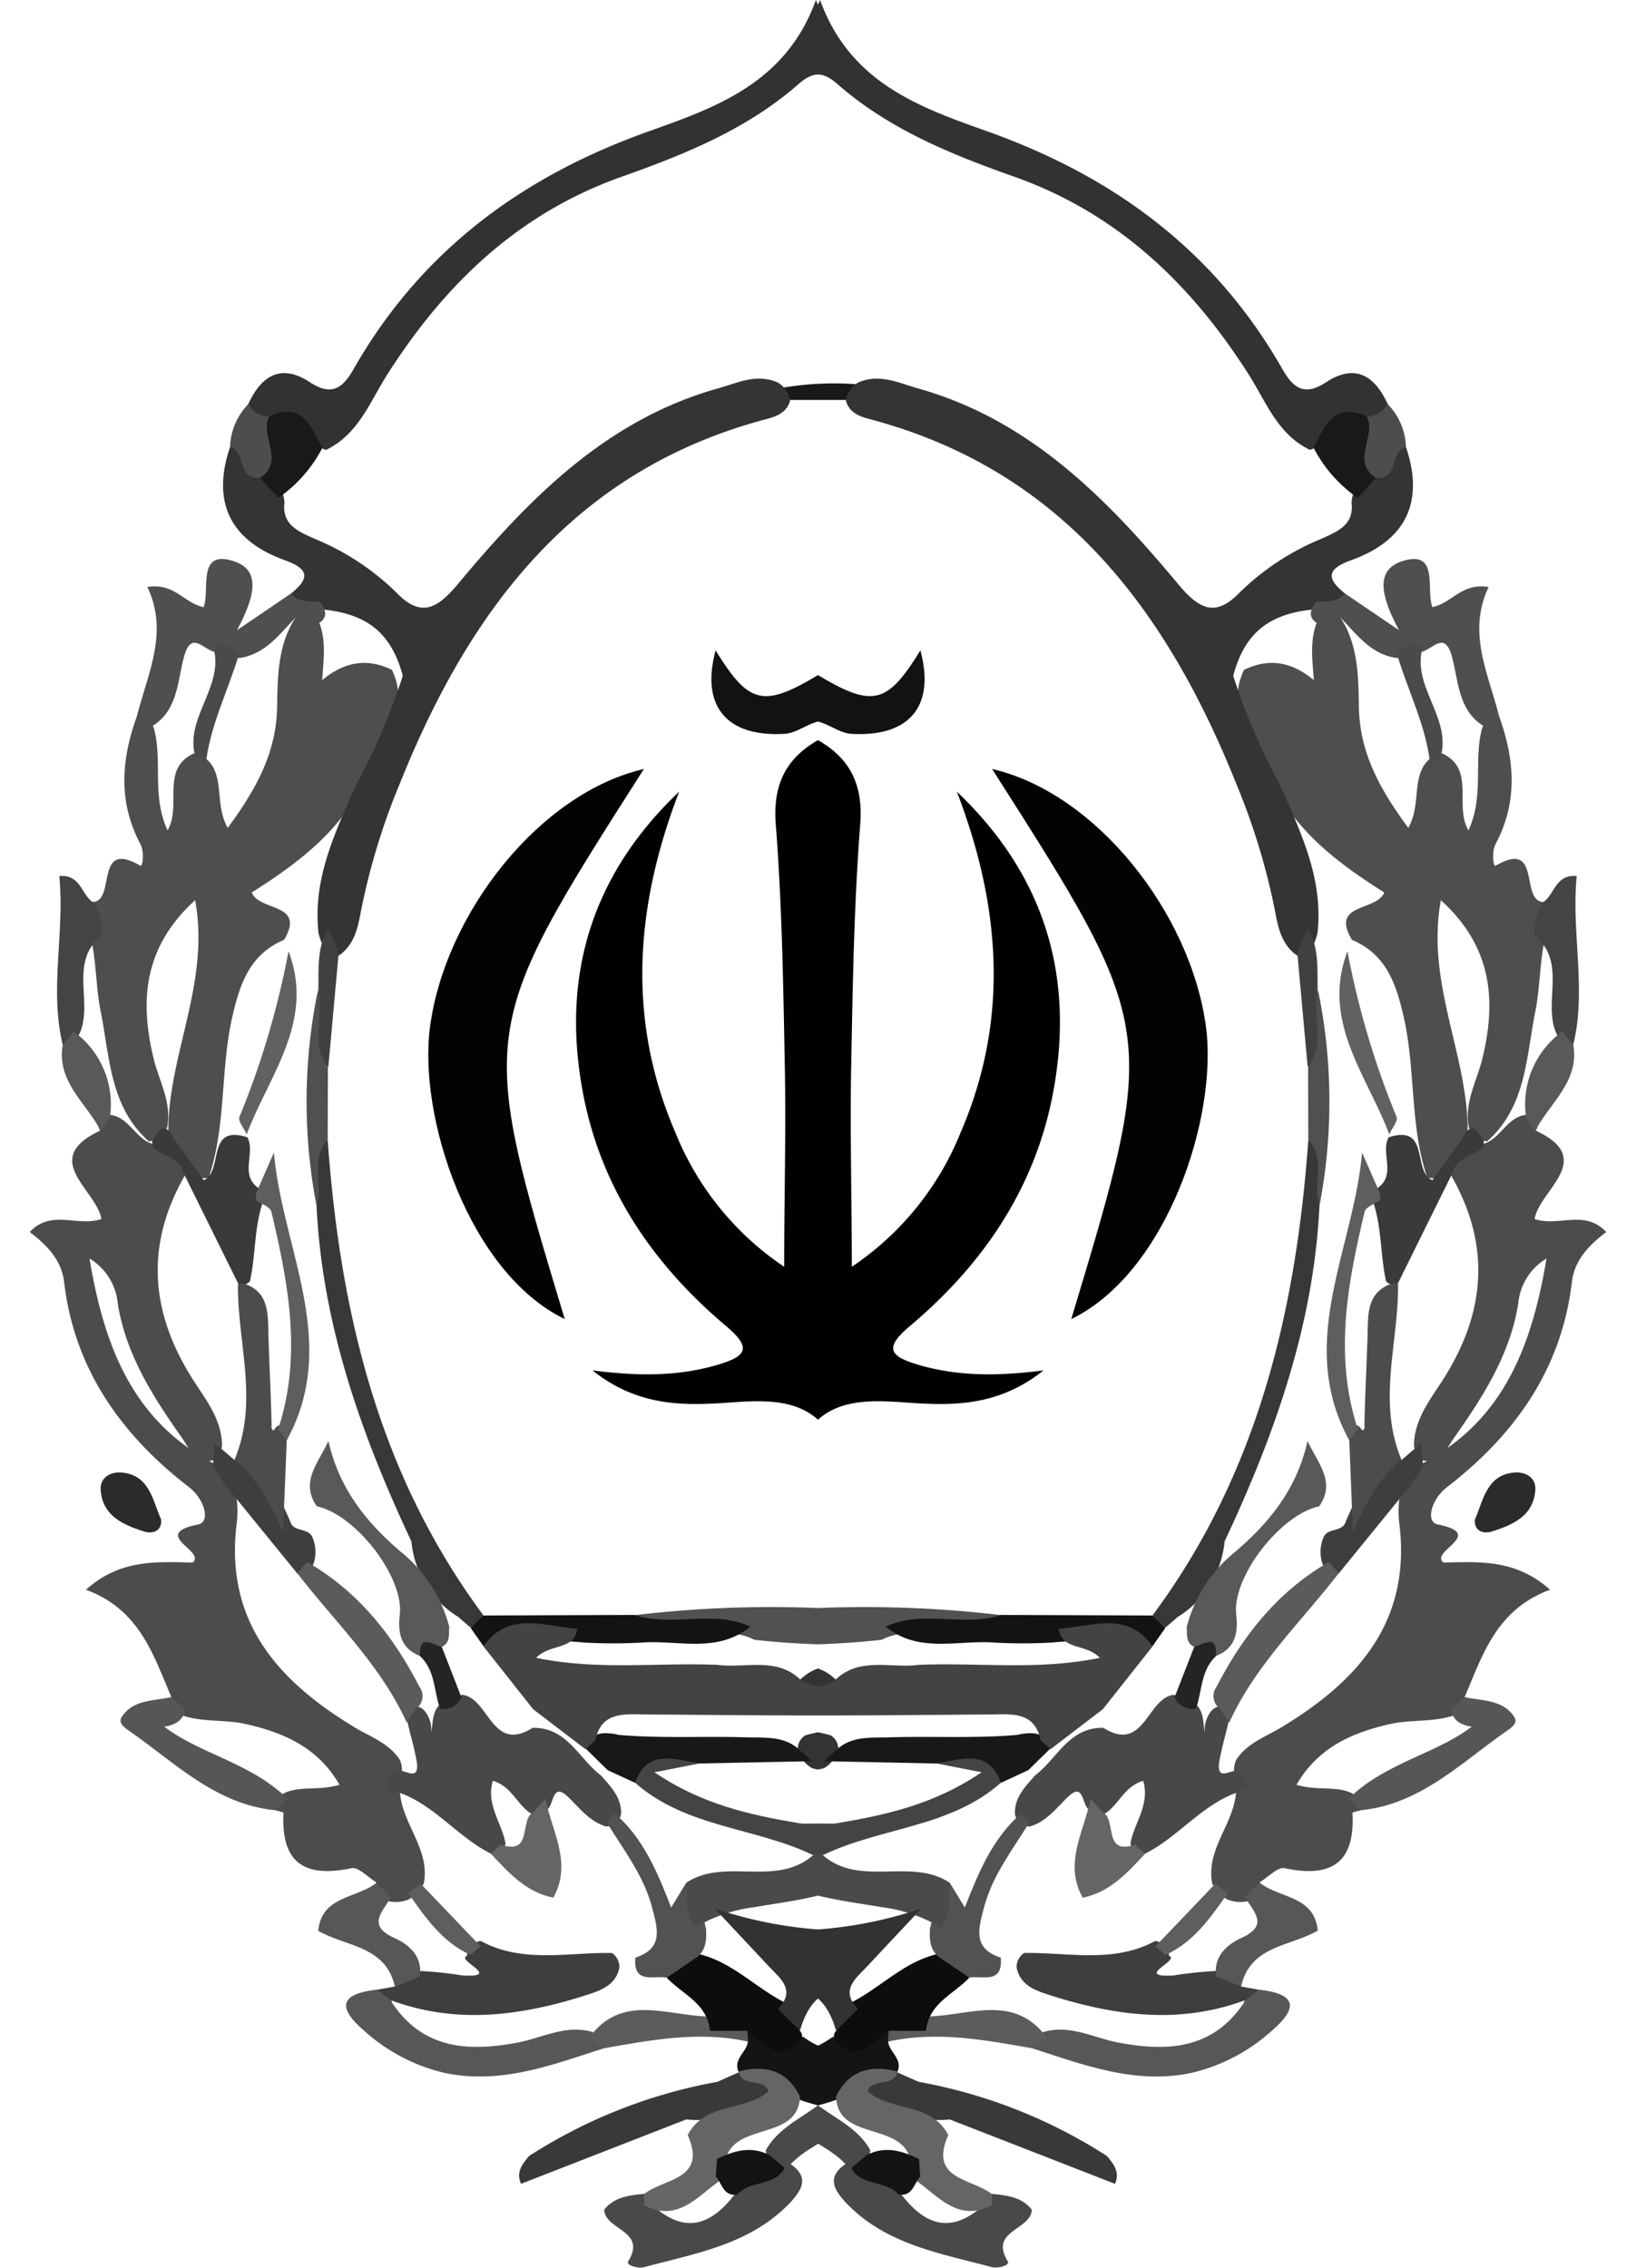 <svg id="Layer_1" data-name="Layer 1" xmlns="http://www.w3.org/2000/svg" xmlns:xlink="http://www.w3.org/1999/xlink" viewBox="0 0 180.42 250.11"><defs><style>.cls-1{fill:none;}.cls-2{fill:#191919;}.cls-3{clip-path:url(#clip-path);}.cls-4{fill:#323232;}.cls-5{fill:#4c4c4c;}.cls-6{fill:#4e4e4e;}.cls-7{fill:#343434;}.cls-8{fill:#4f4f4f;}.cls-9{fill:#565656;}.cls-10{fill:#494949;}.cls-11{fill:#4b4b4b;}.cls-12{fill:#525252;}.cls-13{fill:#575757;}.cls-14{fill:#606060;}.cls-15{fill:#141414;}.cls-16{fill:#393939;}.cls-17{fill:#3e3e3e;}.cls-18{fill:#464646;}.cls-19{fill:#656565;}.cls-20{fill:#1e1e1e;}.cls-21{fill:#595959;}.cls-22{fill:#4d4d4d;}.cls-23{fill:#383838;}.cls-24{fill:#444;}.cls-25{fill:#666;}.cls-26{fill:#3c3c3c;}.cls-27{fill:#2b2b2b;}.cls-28{fill:#5c5c5c;}.cls-29{fill:#626262;}.cls-30{fill:#616161;}.cls-31{fill:#696969;}.cls-32{fill:#686868;}.cls-33{fill:#262626;}.cls-34{fill:#5e5e5e;}.cls-35{fill:#252525;}.cls-36{fill:#7b7b7b;}.cls-37{fill:#242424;}.cls-38{fill:#292929;}.cls-39{fill:#484848;}.cls-40{fill:#3a3a3a;}.cls-41{fill:#4a4a4a;}.cls-42{fill:#404040;}.cls-43{fill:#5a5a5a;}.cls-44{fill:#272727;}.cls-45{fill:#1c1c1c;}.cls-46{fill:#131313;}.cls-47{fill:#0d0d0d;}.cls-48{fill:#515151;}.cls-49{fill:#535353;}.cls-50{fill:#5b5b5b;}.cls-51{fill:#505050;}.cls-52{fill:#010101;}.cls-53{fill:#030303;}.cls-54{fill:#333;}.cls-55{fill:#121212;}.cls-56{fill:#5f5f5f;}.cls-57{fill:#474747;}.cls-58{fill:#101010;}.cls-59{fill:#636363;}.cls-60{fill:#181818;}.cls-61{fill:#434343;}.cls-62{clip-path:url(#clip-path-2);}</style><clipPath id="clip-path" transform="translate(-387.79 -108.89)"><rect class="cls-1" x="310" y="62" width="168" height="323"/></clipPath><clipPath id="clip-path-2" transform="translate(-387.79 -108.89)"><rect class="cls-1" x="478" y="62" width="168" height="323" transform="translate(1124 447) rotate(-180)"/></clipPath></defs><title>MELLI BANK</title><path class="cls-2" d="M484.61,153l-9.7,0-1.4-1.24a33.59,33.59,0,0,1,12.49,0Z" transform="translate(-387.79 -108.89)"/><g class="cls-3"><path class="cls-4" d="M547.72,160.74c1.74,2.4,1.24,4.7-.31,7-.44.84-1.17.87-2,.69-1-.41-1.71-1.15-2.63-1.61-7-4-10.49-10.94-14.4-17.5a19.68,19.68,0,0,0-2.49-4,57.77,57.77,0,0,0-24.05-16.67c-7.64-2.84-15.28-5.79-21.88-10.77-1.48-1.12-2.6-1-4,.19-5.65,5-12.54,7.81-19.52,10.28-11.49,4.05-19.62,11.89-26,21.94-1.89,3-3.17,6.54-6.7,8.22-2.41-.83-4.08-3.35-7-3-1-.33-2.26-.5-1.55-2.1,1.44-3.09,3.58-4.45,6.75-2.38,2.31,1.51,3.55.84,4.85-1.44,7.37-12.93,18.43-21.16,32.39-26.16,7.35-2.63,15.24-5.26,18.59-14.54,3,7.17,9.11,9.73,15.11,12.39,5.36,2.37,11,4.24,16.25,6.75,10,4.72,18.33,11.37,23.45,21.45,1.15,2.26,2.15,3.77,5.08,2s4.9.26,6.36,2.73A6.06,6.06,0,0,0,547.72,160.74Z" transform="translate(-387.79 -108.89)"/><path class="cls-5" d="M406.69,296.06c-2-4.66-3.49-9.65-9.42-11.84,3.8-3.42,7.91-3.07,11.76-3,1.55-1.26-4.79-3.11.62-4.2,1.42-.29.65-2.85-1-4.1-7.48-5.77-12.65-13-13.79-22.64-.28-2.35-1.79-4-3.79-5.51,2.38-2.54,5.21-.55,7.9-1.43-.48-3.18-6.9-6.59-.14-9.75-.5-.89-.06-1.39.72-1.75,2.68-.11,3.3,3.55,6.07,3.3,1.56.52,3.11,1.06,2.65,3.23-4.53,7.79-3.94,15.31.88,22.8,1.39,2.15,3.09,4.31,3.13,7.12a3.64,3.64,0,0,1-.56,1.52c-2.3.88-3-1.12-3.89-2.38-3.17-4.5-6.14-9.13-7.05-14.74a6.46,6.46,0,0,0-3.12-5c1.72,10.35,5.15,18.37,14.3,22.91a2.91,2.91,0,0,1,1.56,1.83,11,11,0,0,1,.37,4.49c-1.33,10.8,4.55,17.37,13,22.47,1.76,1.06,3.8,1.75,5,3.6.46,1.06.09,2.11,0,3.16,0,3.7,3.38,6.55,2.64,10.44a3.74,3.74,0,0,1-1.7,1.8,3.83,3.83,0,0,1-2.53.1c-.81-.43-1.42-1-1-2-.92-.55-2-1.72-2.75-1.56-5.15,1.09-7.79-.57-7.49-6.08,0-.1-.66-.23-1-.34-.22-1,.4-1.5,1.17-1.9,1.75-.78,3.69-.19,6-.88-2.39-4.12-6.1-5.73-10.29-6.69-2.37-.54-4.86-.17-7.18-1C406.94,297.59,406.34,297.06,406.69,296.06Z" transform="translate(-387.79 -108.89)"/><path class="cls-6" d="M398,208.37c2.63-.07.14-7,5.27-4,.26.15.46-1.54,0-2.4-2.49-4.68-2.1-9.42-.34-14.2,1-.07,1.47.61,1.82,1.4,1,3.59-.26,7.48,1.52,11.3,1.61-2.76-.83-6.77,2.92-8.5a3,3,0,0,1,2,1.36c1.21,2,.38,4.45,1.71,6.87,3.05-4.14,5.36-8.2,5.45-13.32.06-3.72.08-7.53,2.62-10.68a2,2,0,0,1,2,1.29c.83,2.09.49,4.26.35,6.41,2.4-2,4.91-2.49,7.7-1.13,2.28,4.85-1.54,8.2-3,12.14-2.63,5.63-7.37,9.19-12.47,12.41.85,2.12,6,1.12,3.57,5.22-3.74,1.59-4.85,4.75-5.7,8.45-1.35,5.88-.66,12-2.61,17.78-3.24.6-2.36-3.33-4.42-4-.5-8.83,4.67-17.07,2.92-26.6-5.64,5.12-6.13,11-4.6,17.38.6,2.55,2.07,4.93,1.51,7.71a2.73,2.73,0,0,1-2,1.52c-4.32-3.81-4.31-9.28-5.32-14.3-.51-2.54-.48-5.2-1-7.76C397.66,211.28,397.22,209.8,398,208.37Z" transform="translate(-387.79 -108.89)"/><path class="cls-7" d="M419.88,174.35c2-1.61,2.11-2.67-.64-3.66-6-2.15-8.16-6.34-6.08-12.5,2.73-.77,1.68,3.37,4,3.11a3.54,3.54,0,0,1,2,3c-.3,2.49,1.54,3.2,3.3,4a28.07,28.07,0,0,1,9,5.9c2.71,2.83,4.51,1.89,6.83-.9,7.84-9.4,16.33-18.1,28.67-21.57,2.17-.61,4.29-1.69,6.63-.64a2.79,2.79,0,0,1,1.33,2c-.36,1.28-1.42,1.7-2.53,2-21.26,5.59-32.8,21-40.5,40.2a73.91,73.91,0,0,0-4.29,14.07c-.34,1.83-.72,3.74-2.46,4.93-1.51-.13-1.89-1.27-2.22-2.46-.69-6,1.86-11.17,4.14-16.41a69.07,69.07,0,0,0,5.15-12c-1.29-4.83-4.08-7-9.44-7.36C421.76,175.58,419.84,176.63,419.88,174.35Z" transform="translate(-387.79 -108.89)"/><path class="cls-8" d="M547.53,169.19c1.42.24,2.81.53,3.4,2.11a1.65,1.65,0,0,1-.53,2.67c-1.9.63-3.08,1.65-1.6,3.68,5.23,7.16,5.18,15.13,3.7,23.35-1.2,1.4-1.82,3.39-3.91,3.93-3.48-1.36-7.07-2.43-10.43-4.09-2.82-2.29-4.88-5.47-8.28-7.09a2.62,2.62,0,0,1-1.19-2c.27-1.69.65-3.32,2.57-3.92a2.94,2.94,0,0,1,1.56.36c3.65,4.32,6.41,9.71,12.85,10.65,1.54.26,3,.39,3.52-1.59,1.21-4.84-1.37-9.13-2-13.69-.28-2-2.33-2.22-3.58-3.25-2.21-1.82-5.61-2.53-5.86-6.21a2.92,2.92,0,0,1,1.39-1.87C542.58,173,545.24,171.62,547.53,169.19Z" transform="translate(-387.79 -108.89)"/><path class="cls-8" d="M419.88,174.35c.86,1,2.07.84,3.2.92,1,1.29.66,2.17-.85,2.66L421,176.4c-2.08,1.93-3.62,4.59-6.79,5.06a9.5,9.5,0,0,1-3.08-.79c-1.18-.47-2.33-2.09-3.07.74s-.69,6.33-4.09,7.88l-1.06-1.5c1.19-4.67,3.51-9.19,1.13-14.16,3-.48,4,1.75,6.2,2.22.75-1.87-.79-6.34,3.26-5.09,3.28,1,2.24,4.22.43,7.63Z" transform="translate(-387.79 -108.89)"/><path class="cls-9" d="M551.62,271.67c.58,2.23-1.49,5.21,1.89,6.65,1.07-.51,1.54,0,1.75,1-3.58,3-7.46,5.77-7.52,11.16a1.78,1.78,0,0,1-.83,1.44c-4.4,2.11-7,6.5-11.32,8.73a1.73,1.73,0,0,1-1.59-1.59c2-4,2-9.63,8.31-10.06.51,0,1.2-.63,1.2-1.09,0-4.83,4.1-8.33,4.28-13.09C548.38,272.94,549.18,271.31,551.62,271.67Z" transform="translate(-387.79 -108.89)"/><path class="cls-9" d="M539.76,316.23c-2.61-.56-4.69.6-6.67,2.07-1,.32-1.42-.28-1.66-1.11-.07-2.31,1.77-4,2.15-6.5-1.85-1-4.3.36-6-1.14-.69-3-1.68-5.95.61-8.7a4.12,4.12,0,0,1,2.92,1,3.72,3.72,0,0,1,1.16,2.83c.6,1.8,2.12,1,3.3,1.18,3.58.59,4.52,2.26,2.2,5.32-.71.94-2.63,1.67-1.43,3.12s2.25-.59,3.46-.71c1-.19,1.68.18,1.68,1.32S540.81,316.43,539.76,316.23Z" transform="translate(-387.79 -108.89)"/><path class="cls-10" d="M475,347.58c2,1.41,1.3,2.72,0,4.16-4.39,4.68-10.41,5.64-16.17,7.19-.62.17-2.05-.17-1.75-.66,2.07-3.4-2.55-3.4-2.66-5.67,1.11-1.43,2.79-1.59,4.47-1.76a3.3,3.3,0,0,1,.83,1.24c3.32,3,6.23,2.62,9.17-1.28.9-2.59,3.33-2.61,5.39-3.24Z" transform="translate(-387.79 -108.89)"/><path class="cls-11" d="M553,200.53c.64-2.19.95-4.52,2.57-6.31,1-.12,1.68.11,1.11,1.33-2.36,3-.66,5.4,1.23,7.75.1.13.29.29.41.27s.28-.22.42-.34c.79-.29,1.61,0,1.56.76-.25,4.05,1.48-.51,1.89.46,2.67.16,3.21,2.14,3.62,4.23.43.94,0,1.46-.85,1.78-2.15-.88-3.57-.43-4,2.08-.28,1.59.38,3.43-1.2,4.7a2.73,2.73,0,0,1-2.2-1,8.91,8.91,0,0,1-2.46-6.77,10.94,10.94,0,0,0-2.47-7.36A1.5,1.5,0,0,1,553,200.53Z" transform="translate(-387.79 -108.89)"/><path class="cls-12" d="M558.45,215.49l1.08,1.47c2.34,4.3,1.67,8.53-1.2,13.78,3.9-3.09,5.1-6.51,7.21-9.23.5-.65,1.06-1.21,2-1,.94,5.55-3,8.72-6.22,12-1.49,1.56-4.15,2-3.88,4.93-2.16.33-3.1-1.15-4-2.69a6.23,6.23,0,0,1,.39-3.89c1.47-4,3.95-7.77,2.62-12.46A2.39,2.39,0,0,1,558.45,215.49Z" transform="translate(-387.79 -108.89)"/><path class="cls-13" d="M454.33,334.81c-5.69,1.83-11.33,4-17.5,2.7A20,20,0,0,1,428,332.9c-3.22-2.75-2.54-4.15,1.44-4.58.72.28,1.42.6,1.6,1.47,3.45,5.15,8.47,5.39,13.85,4.37,2.71-.52,5.28-2,8.19-1.18C453.84,333.34,454.47,333.81,454.33,334.81Z" transform="translate(-387.79 -108.89)"/><path class="cls-14" d="M559.56,267.13c-1.34,3.1-4.51,2.38-6.89,3.31a4.59,4.59,0,0,1-2.86-2.33,4.47,4.47,0,0,1-.05-3.07,5,5,0,0,1,.85-1.32,12.15,12.15,0,0,0,4.66-6.63c.89-2.91,2.32-5.83,5.36-7.37a2.81,2.81,0,0,1,1.8,1.45c-.34,4.89-2.78,9-5.38,12.87-1.22,1.84-.19,1.57,1,1.53A1.92,1.92,0,0,1,559.56,267.13Z" transform="translate(-387.79 -108.89)"/><path class="cls-14" d="M515.2,326.41c-3.9,2.78-8.94,3.31-12.66,6.44-.15.76-.85.85-1.39,1.14l-6.95,0a1.61,1.61,0,0,1-2.16.3c2.87-3.25,4.86-7.76,10.37-7.22,2.16-.12,4.32-.15,6.31-1.17a8,8,0,0,1,5.13-.64A2.5,2.5,0,0,1,515.2,326.41Z" transform="translate(-387.79 -108.89)"/><path class="cls-15" d="M469.27,337.44c-.69-1.44.86-2.2,1-3.38a.91.91,0,0,1-.33-.83c.05-.3.12-.45.19-.45,2.16-.33,4.07,1.33,6.26.76a9.83,9.83,0,0,0,9.53,1.19,4.06,4.06,0,0,1,1.55,0c1.18.52,2.46,1,2.26,2.66-1.25,1.65-3.41,1.79-4.92,3a16.83,16.83,0,0,1-3.11,1.68h0c-1.31.69-2.09-.62-3.17-.82-.92-.28-1.85-.49-2.74-.86a10.62,10.62,0,0,0-6-2.39Z" transform="translate(-387.79 -108.89)"/><path class="cls-16" d="M463.47,342.64l-18.22,7.1c-.58-1.28.14-2.18.89-3.07a57,57,0,0,1,20.77-8.18l2.38-1.06,0-.09c.77,1.43,3.76-.45,3.57,2.4C470,341.72,467,343,463.47,342.64Z" transform="translate(-387.79 -108.89)"/><path class="cls-11" d="M559.56,267.13,558.43,266c2.5-4,6-16.46,5.51-19.75a2.4,2.4,0,0,1,.18-2.27c1.77-1,3.8-1.16,3.64,1.34-.26,4,1,8.69-3.12,11.61-1.45,1-.73,1.74-.35,2.78C566,264.18,564,266.46,559.56,267.13Z" transform="translate(-387.79 -108.89)"/><path class="cls-17" d="M430.82,329.46l-1.41-1.13,1.92-.35c.93-.48,1.41-1.65,2.62-1.72a43.63,43.63,0,0,1,4.85.5c4.49.25-.82-1.7.49-2.16a1.72,1.72,0,0,1,1.52-1.64c4.63,2.5,9.6,1.24,14.46,1.32a1.89,1.89,0,0,1,.83,1.6c-.4,2-2.11,2.55-3.72,3.07C445.25,331.22,438.08,332.19,430.82,329.46Z" transform="translate(-387.79 -108.89)"/><path class="cls-18" d="M521.67,345.54c1.88.91,3.45,2.1,0,2.71-3.26.58-6.49.83-9.75-1.16A40.1,40.1,0,0,0,500.07,342a1.17,1.17,0,0,1-.43-.92c0-.35.06-.53.13-.53a2.69,2.69,0,0,1,2-1.28c3.93.22,7.08,2.47,10.46,4.1,2.06,1,4.08,2,6.43,2C519.64,345.61,520.7,345,521.67,345.54Z" transform="translate(-387.79 -108.89)"/><path class="cls-19" d="M472.54,339.54c-.54-1.57-2.94-.36-3.3-2.19,2.94-.74,5.34-.17,6.77,2.77-.1,2.7-2.28,3.27-4.22,3.88-2.09.66-4,1.31-4.1,4a4.76,4.76,0,0,1-.67,1.5c-2.44,1.77-4.59,4.49-8.19,2.6v-1.23c2.17-1.75,7-1.55,4.8-6.5C465.52,340.71,469.94,341.81,472.54,339.54Z" transform="translate(-387.79 -108.89)"/><path class="cls-9" d="M406.69,296.06l1.51,1.36a2,2,0,0,1-.85,1.4,3.2,3.2,0,0,1-1.46.49c3.89,3,9.61,4,13.64,8l-1.47,1.22c-6.43-.67-10.83-5.09-15.75-8.55-.6-.42-1.58-1-1.1-1.72C402.45,296.32,404.73,296.5,406.69,296.06Z" transform="translate(-387.79 -108.89)"/><path class="cls-13" d="M532,317.25l1.09,1.05c-.87,3,0,4.66,3.38,4.61,1.49,0,3.16.23,3.34,2.18s-1.19,2.74-2.8,2.75c-2.13,0-2.77,4.18-5.6,1.89,1.71-1.37,2.9-3.42,5.5-3.82-3-2.46-6.37-1.62-9.45-2.19-.29-1.43,1-2.07,1.49-3.14C530,319.5,529.29,316.79,532,317.25Z" transform="translate(-387.79 -108.89)"/><path class="cls-20" d="M498.82,346.65a2.1,2.1,0,0,0,0,1,1.91,1.91,0,0,1,.41,1.51,4.51,4.51,0,0,1-1.86,2.66,11.67,11.67,0,0,1-5.6.55c-1.87-1-4.76-1.28-3.2-4.63.54-.82.13-2.11,1.29-2.63,2.55,0,5,1.31,7.57.8A2.52,2.52,0,0,1,498.82,346.65Z" transform="translate(-387.79 -108.89)"/><path class="cls-21" d="M501.15,334l1.39-1.14c7,2.18,14.25.51,21.33,1.37,1-.52,1.16.12,1.14.92-.42.37-.9,1.11-1.24,1.05C516.3,334.78,508.36,338.05,501.15,334Z" transform="translate(-387.79 -108.89)"/><path class="cls-22" d="M491.8,352.4a7.61,7.61,0,0,1,5.39-1.27,12.83,12.83,0,0,1,6.49,2.46c1.4,1,1.71-.07,2.43-.59a1.83,1.83,0,0,1,2,.67c.07,1.65.86,4.07.08,4.78-1.81,1.65-3.27-.9-4.78-1.66C499.66,354.94,495.25,354.95,491.8,352.4Z" transform="translate(-387.79 -108.89)"/><path class="cls-23" d="M554.12,235.21c1.89-.38,2,1.81,3.32,2.28a1.72,1.72,0,0,1,1.38,2.22,2.61,2.61,0,0,1-1.18.79c-2.28.66-4,3.39-6.87,1.87a3.94,3.94,0,0,1-1.33-2.11,14.8,14.8,0,0,1,.41-7.89,2,2,0,0,1,1.26-1c1.95.55,1.6,2.14,1.7,3.6C552.91,236.65,553.72,234.82,554.12,235.21Z" transform="translate(-387.79 -108.89)"/><path class="cls-13" d="M434.1,326.87,431.34,328c-1-4.53-5.38-4.39-8.45-6.16.34-3.87,4.24-3.56,6.41-5.29l1.61,1.53c-.77,1.57-2.83,3.09.37,4.55C432.86,323.32,434.41,324.63,434.1,326.87Z" transform="translate(-387.79 -108.89)"/><path class="cls-24" d="M398,208.37a5.16,5.16,0,0,1,.94,3.72c-3.59,3-.83,7.36-2.38,10.8-.38.77-.85,1.39-1.85,1.23-1.49-6.13.23-12.29-.38-18.61C396.66,205.29,396.77,207.54,398,208.37Z" transform="translate(-387.79 -108.89)"/><path class="cls-25" d="M498.82,346.65l-1.12,0c-4.22-2.4-8.82-4-13.24-5.95a3.39,3.39,0,0,1-1.1-1.08,9.36,9.36,0,0,1,6.35-2.16l.42.47a6.09,6.09,0,0,0,.59,1.14c2.74,1.32,6,1.57,8.15,4C499.73,344.31,501.84,345.52,498.82,346.65Z" transform="translate(-387.79 -108.89)"/><path class="cls-26" d="M557.53,239.76l1.29-.06c1.73,5.55,3.63,2.42,5.51.1a.67.67,0,0,1,1.06,0c-.8,1.27-1.82,2.47-1.25,4.15l.1,1.45c-.28,2.16-.61,4.3-2.52,5.75l-1.15-1.42C559.64,246.37,555.78,243.92,557.53,239.76Z" transform="translate(-387.79 -108.89)"/><path class="cls-27" d="M405.57,276.51c.06,1.31-1,1.55-1.85,1.3-2.32-.73-4.65-1.73-4.83-4.62-.08-1.31,1.05-2,2.29-1.9C404.27,271.55,404.6,274.29,405.57,276.51Z" transform="translate(-387.79 -108.89)"/><path class="cls-28" d="M470.21,332.87l.08,1.19c-5.39-1.2-10.67-.19-16,.75l-1.55-1.16c3.6-4.94,8.54-2.47,13.05-2.37C467.45,331.37,469.06,331.51,470.21,332.87Z" transform="translate(-387.79 -108.89)"/><path class="cls-29" d="M556.65,195.55l-1.11-1.33c1-2.51,1.48-4.93-.44-7.32-1.78-2.22-.74-3.7,1.53-4.7-.09,1.65-.37,3.28.77,4.78C559.72,190,558.52,192.83,556.65,195.55Z" transform="translate(-387.79 -108.89)"/><path class="cls-22" d="M416.44,161.58c-2.51.24-1.51-2.92-3.28-3.39a7.08,7.08,0,0,1,2.06-4.78,2.4,2.4,0,0,0,2.26,1.41C419.44,157.43,420.45,159.89,416.44,161.58Z" transform="translate(-387.79 -108.89)"/><path class="cls-30" d="M567.53,220.51,566.38,222c-6.25-3.12-3.24-7.59-1.72-11.84l1.11-1.45c1.41,1.76,1.86,4.11.85,5.76C565,217,566.79,218.57,567.53,220.51Z" transform="translate(-387.79 -108.89)"/><path class="cls-31" d="M536.65,301.39l1.5,1.23a12.81,12.81,0,0,1-5.91,2.08,2.4,2.4,0,0,1-1.33-2.41c-.11-2.45.85-3.72,3.48-3.14l1.21,1C536,300.49,536.69,300.64,536.65,301.39Z" transform="translate(-387.79 -108.89)"/><path class="cls-10" d="M479.57,339.66l2.15,2.37c-1.52,2.72-4.75,3.38-6.73,5.55l-.66.4c-1.09-.22-2-.66-2.09-1.94C473.93,343,477.41,342.11,479.57,339.66Z" transform="translate(-387.79 -108.89)"/><path class="cls-32" d="M556.18,286.69,555,285.38c-1.7-1.93-.27-3.92-.1-5.88l-1.44-1.17c4.34-2,5.66-.08,4.49,3.87C557.56,283.66,557.81,285.63,556.18,286.69Z" transform="translate(-387.79 -108.89)"/><path class="cls-21" d="M394.71,224.11l1.19-1.47a9.93,9.93,0,0,1,4,9.57l-1,1.4C397.3,230.52,394,228.17,394.71,224.11Z" transform="translate(-387.79 -108.89)"/><path class="cls-33" d="M547.72,160.74c-5.12,0-5.7-2.51-3.66-6.51C545.85,156.08,547.4,158.07,547.72,160.74Z" transform="translate(-387.79 -108.89)"/><path class="cls-25" d="M556.65,180.73c-2.28-2.34-6.12-3.25-6.62-7.22l.9-2.21C551.79,175.08,556.68,176.42,556.65,180.73Z" transform="translate(-387.79 -108.89)"/><path class="cls-34" d="M525,335.13l-1.14-.92c.93-1.52,2.64-2.31,3.32-4.2.95-2.64,2.64-1.78,4.15-.28Z" transform="translate(-387.79 -108.89)"/><path class="cls-35" d="M565.38,239.79l-.53-.06-.53.08c-1.66-3,.31-4.29,3.89-6.7C566.91,236.28,569,238.8,565.38,239.79Z" transform="translate(-387.79 -108.89)"/><path class="cls-10" d="M489.71,345.25c-.06,1,.27,2.12-1.1,2.52-1.28-3.13-5.17-3.14-6.88-5.74l1.64-2.38a2,2,0,0,0,.64.09C485.52,342,489.21,342,489.71,345.25Z" transform="translate(-387.79 -108.89)"/><path class="cls-36" d="M539.76,316.23c1.5-.87,1.65-1.75,0-2.62,1.51-1.94,3.18-1.23,4.8-.23a1.15,1.15,0,0,1,.36,1.86C543.47,316.67,541.89,318,539.76,316.23Z" transform="translate(-387.79 -108.89)"/><path class="cls-25" d="M561.19,200.13l-2.38-.31c-.11-2.31.78-4,3.09-4.67.33-.09,1.28.86,1.4,1.44C563.65,198.3,563.8,200.11,561.19,200.13Z" transform="translate(-387.79 -108.89)"/><path class="cls-37" d="M550.48,268.25l2.19,2.19-1.06,1.23-3.54,3.14a1,1,0,0,1-1.38.17,3.44,3.44,0,0,1-.37-3.14C547.23,270.09,548.42,268.66,550.48,268.25Z" transform="translate(-387.79 -108.89)"/><path class="cls-38" d="M508.1,353.67l-2.18-.22a1.06,1.06,0,0,1-.39-1.49c1-1.48,2.45-1.33,3.93-1a7.11,7.11,0,0,1,5,3.7Z" transform="translate(-387.79 -108.89)"/><path class="cls-22" d="M509.46,351l-3.63,1.44c-2.45-1-5.62-.49-7-3.5l.07-1.26C502.36,348.88,506.31,348.66,509.46,351Z" transform="translate(-387.79 -108.89)"/><path class="cls-23" d="M513.22,165.42c2.07,2.68,4.57,5.15,6.13,8.1,2.62,5,5.56,4.85,9.15,1.38,3.23-3.11,7.22-4.68,11.31-6.23,1.49-.56,4.1-.18,4.07-3,1.29.51,1.36,1.67,1.5,2.8-1.58,2-5.44.71-5.95,4.2l-1,.85c-1.35,2.72,1,5.25.42,7.94a2.06,2.06,0,0,1-1.45,1.77c-1.89.44-3.44-1.13-5.37-1-.16,2.09,2.38,3.92.59,6.1l-1.29,0c-3.33-1.41-4.2-4.32-4-7.46s3.18-2.64,5.25-3.25c.76-.22,1.5-.48,1.06-1.51-1.77-.16-2.62,1.57-4.11,1.92-3.24,1.23-3.4,3.31-2.09,6.21,1,2.27,2.87,4.45,1.83,7.27l.82,1.34a13.91,13.91,0,0,1,4.24,6.55c4.44,13.5,4.89,27.38,4.08,41.38a5.69,5.69,0,0,1-1.11,3.16c-3.65.22-2.64-2.68-3.08-4.6.13-18.38-2.23-36.23-11-52.78-8-15.14-18.82-27-36.15-31.34a3.94,3.94,0,0,1-2.35-1.49c-.37-1.16.48-1.57,1.25-2,8.64.74,15.71,5,22.36,10.11,1.64,1.27,3.31,2.49,5,3.73Z" transform="translate(-387.79 -108.89)"/><path class="cls-2" d="M423.34,158.29a15.37,15.37,0,0,1-4.86,5.52l-2-2.22c2.82-1.87-.12-4.63,1-6.76C421.12,153.14,422.1,155.93,423.34,158.29Z" transform="translate(-387.79 -108.89)"/><path class="cls-39" d="M441.93,313.33c-4-2-6.72-6.08-11.35-7.09a2.12,2.12,0,0,1,1.16-2.1c.83,0,2.36,1.24,2-1-.25-1.44-.68-2.86-1-4.28-.41-.94,0-1.49.87-1.8a1.61,1.61,0,0,1,.95.45,3.33,3.33,0,0,1,.78,2.51c.2-1,.08-2,.72-2.88a4.19,4.19,0,0,1,2.82-1.32c2.88.52,3.18,6.43,7.65,3.63,3.78-.08,5.08,3.38,7.51,5.23,1.08,1.22,2.26,2.39,2.25,4.2a1.66,1.66,0,0,1-1.65,1.45c-1.82-.53-2.9-2-4.18-3.24-1.5-1.45-1.58.09-2,.94a1.81,1.81,0,0,1-1.87,1c-1.7-.85-2.22-3.07-4.45-3.74-.78,2.62,1,4.65,1.4,6.91C443.31,313.07,443,313.74,441.93,313.33Z" transform="translate(-387.79 -108.89)"/><path class="cls-40" d="M404.87,235.63a1.11,1.11,0,0,1-.27-1l1-1.29c.87-.08,1.05.66,1.4,1.19l3.25,4.52c2.24-.94.2-6.22,4.82-4.73.93,1.76-.91,4.13,1.25,5.62a3.5,3.5,0,0,1,.49,1.43c-1,2.85-.81,5.9-1.45,8.81a1,1,0,0,1-1.32.24L408,238.2C407.58,236.56,405.91,236.47,404.87,235.63Z" transform="translate(-387.79 -108.89)"/><path class="cls-17" d="M411.52,271a1.83,1.83,0,0,1-.21-1l.19-1.93,2.14,1.84c3.66.78,4.83,3.82,6.14,6.73.31,1.27,2,.71,2.45,1.76a4.08,4.08,0,0,1,.14,2.94c-.37.76-.84,1.34-1.81,1.07l-7.93-9.74Z" transform="translate(-387.79 -108.89)"/><path class="cls-34" d="M439.69,324.5c-3.14-1.41-5-4.16-6.88-6.81l1.37-1.05,6.61,6.91Z" transform="translate(-387.79 -108.89)"/><path class="cls-41" d="M409.22,191.91c-.82-4.23,3.5-7.6,2-11.95,1.15-.11,2.24-.06,2.92,1.1-1.23,4.13-3.27,8-3.69,12.39Z" transform="translate(-387.79 -108.89)"/><path class="cls-42" d="M425.14,214,424,226.55c-3.23-2.44-1-5.59-1.1-8.44.05-2.36-.19-4.77,1.13-6.93Z" transform="translate(-387.79 -108.89)"/><path class="cls-43" d="M529.7,322l-2.23,1.68c-1,0-2.15-.9-2.63.88-1.47,5.47-4.16,6-8,1.95-.27-.29-1.06-.1-1.61-.14l-2-.41c.81-2.26,2.75-2.15,4.6-2.23,2.08.32,3.37-1,4.93-2.1C525,320.09,527.52,319.45,529.7,322Z" transform="translate(-387.79 -108.89)"/><path class="cls-29" d="M546.09,199.54c-2.93-3.13-4-7.64-7.86-10.17-2.52-1.65-.17-4.54-1-6.73l1-1c.61.67,1.74,1.34,1.74,2,0,7,5.16,10.7,9.58,14.83.13.12.68-.22,1-.35C549.61,200.28,548.32,201.45,546.09,199.54Z" transform="translate(-387.79 -108.89)"/><path class="cls-44" d="M548.53,205.51l-.6-1c2-.63,1.63-3.94,4.33-3.75a2.76,2.76,0,0,1,.71-.21L553,202a4.67,4.67,0,0,1-2,4.87C549.7,207.34,549.11,206.44,548.53,205.51Z" transform="translate(-387.79 -108.89)"/><path class="cls-45" d="M527.46,309.14l-4.26,1.39a3.38,3.38,0,0,1-2.39.15,2,2,0,0,1-.65-1.43c.27-2.24,2.13-2.9,3.77-3.76l1.48-3.11c.78-1.12,0-2.62.91-3.72a2,2,0,0,1,2.49,1.43l-.24,1.1C526.34,303.57,530,306.79,527.46,309.14Z" transform="translate(-387.79 -108.89)"/><path class="cls-46" d="M469.1,350.93c-1.55.22-1.68-1.23-2.37-2l.13-1.93c1.86-.91,3.75-1.47,5.76-.44l1.72,1.42C473.22,350.08,470.48,349.31,469.1,350.93Z" transform="translate(-387.79 -108.89)"/><path class="cls-47" d="M476,332.87a.85.85,0,0,1,.18.93c-2.49,2.91-4.12.42-5.94-.94l-4.16,0c-.27-3-3-4-4.73-5.82-.18-2.4,1.64-2.41,3.22-2.7,3.73.76,6.32,3.58,9.54,5.29C475.46,330.26,475.24,331.84,476,332.87Z" transform="translate(-387.79 -108.89)"/><path class="cls-5" d="M552,242.2l-1.33,1c-1.07.57-.47,2.83-2.48,2.46-1.23-.37-1.47-3-2.83-2.07-2.19,1.5-1.31,4-.89,6.25a4.65,4.65,0,0,1-.3,1.53c-2.32,2.74-3.16,5.66-1.35,9.06a4.13,4.13,0,0,1,.22,3.71l-.52.58c-3.3-4.35-6.19-8.24-2.21-14.34,1.2-1.84.49-6.22,1.88-9.35.57-1.28.74-2.64,2.36-2.66s2-.82,1.08-2c-2.11-2.58-2-6.52-3.72-8.55-2.68-3.16-2.09-6.63-1.31-8.92,1.76-5.14-.25-9.11-1.9-13.41,1.87-.57,3.13.22,6.83,4.26a1.72,1.72,0,0,1-.9.95,34.83,34.83,0,0,0,4,24.5c1,1.64.87,3.62,1.72,5.3Z" transform="translate(-387.79 -108.89)"/><path class="cls-48" d="M550.53,231.77c-5-5-3.66-11.25-2.9-17,.47-3.57-3.27-2.51-3.52-4.68l1.46-.27c2.37-.47,3-2.17,3-4.28l2.13,1.13c-.3,2-3.84,3.75-.44,6.14a1.47,1.47,0,0,1-.18,2.41c-3,1.94-1.47,4.08-.41,6.24a1.19,1.19,0,0,1,.67,1.21c-2,3.41.13,6.21,1.37,9.14Z" transform="translate(-387.79 -108.89)"/><path class="cls-6" d="M545.85,263.65c2.12,2.48.46,5.52,1.22,8.2v3.69c-4.87,1.88-8.15,6.71-13.68,7.35-1.14-1-.57-2,.28-2.75,2.94-2.48,2-4.26-.92-5.75-.66-.44-1.31-.88-.62-1.78,3.59-3.86,4,2,6.45,2.09.76-2.24-.8-3.75-1.7-5.45a1.45,1.45,0,0,1,2.13.06c.44,1,.75,2.65,1.33,2.75,1.53.26.53-1.8,1.41-2.28,2.51-1.37,1.26-3.25.79-5l-.1.1c.51-.52.76-1.27,1.41-1.67A1.76,1.76,0,0,1,545.85,263.65Z" transform="translate(-387.79 -108.89)"/><path class="cls-49" d="M536.74,244.18a7.29,7.29,0,0,1-1,5.26c-1.09-3.79-1.55-7.59-.14-11.42C536.26,240,535,242.38,536.74,244.18Z" transform="translate(-387.79 -108.89)"/><path class="cls-50" d="M420.57,282.39l1.09-1.23c5.62,3.24,9.46,8.09,12.38,13.75a1.73,1.73,0,0,1-.4,2.46l-1,1.49C429.77,292.53,424.73,287.79,420.57,282.39Z" transform="translate(-387.79 -108.89)"/><path class="cls-5" d="M419.41,267.71l-.4,10.12c-1.34-3-2.79-5.83-5.36-7.95,2.72-6.42.3-12.95.38-19.42a1.88,1.88,0,0,1,.69,0c2.77.94,2.61,3.39,2.67,5.57.1,3.35.28,6.7.35,10,0,.76-.22-.14.08.52.17.38.39-.54.83-.44C419.45,266.43,419.89,266.84,419.41,267.71Z" transform="translate(-387.79 -108.89)"/><path class="cls-19" d="M447.94,307.27c.7,3.6,3,7.08.87,10.91-3-.59-4.92-2.75-6.88-4.84l1.12-1c3.61,1.21,1.93-2.9,3.62-3.61Z" transform="translate(-387.79 -108.89)"/><path class="cls-12" d="M455.61,308.9c3.18,2.79,4.71,6.56,6.2,10.37l1.66-2.74c1.67,1.28,1.68,3.27,2.18,5.05.08,1.3,0,2.55-1.25,3.34L461.32,327c-1.46-.26-3.73.76-3.46-2.21,3.16-1,2.43-3.26,1.86-5.47-.91-3.54-3.14-6.38-5-9.41Z" transform="translate(-387.79 -108.89)"/><path class="cls-37" d="M436.51,290.52l2.17,5.57a2.14,2.14,0,0,1-2.37,1.25c-.68-2-.52-4.23-2.21-5.81-.71-.84-.68-1.79.28-2.18S436.06,289.64,436.51,290.52Z" transform="translate(-387.79 -108.89)"/><path class="cls-34" d="M418.46,266.54c2.65-8.08,1.16-16-.74-24-.13-.54-1.11-.87-1.7-1.29a2.08,2.08,0,0,1,.07-.89L418,236c.9,10.61,7.34,20.92,1.42,31.73Z" transform="translate(-387.79 -108.89)"/><path class="cls-23" d="M439.69,288.4l-1.35-1.17a11,11,0,0,1-5.18-8.34c-5.52-11.76-9.83-23.86-10.46-37,.13-2.47-1.84-5.29,1.23-7.26,1.35,18.89,5.6,36.83,17.15,52.38A1.71,1.71,0,0,1,439.69,288.4Z" transform="translate(-387.79 -108.89)"/><path class="cls-21" d="M436.51,290.52c-1.06-.28-2.51-1.49-2.41,1-2.14-.85-2.45-2.54-2.22-4.58.46-4.1-4.84-11-9.15-11.92-1.89-2.71.18-4.76,1.28-7.22,1.15,5.22,4.17,9,8,12.25a15.73,15.73,0,0,1,5.33,8.28C437.26,289.14,437.48,290.07,436.51,290.52Z" transform="translate(-387.79 -108.89)"/><path class="cls-30" d="M415,234c-.29-.66-1-1.49-.8-1.94a93.23,93.23,0,0,0,5.41-18.26C422.55,221.57,417.43,227.49,415,234Z" transform="translate(-387.79 -108.89)"/><path class="cls-51" d="M423.93,234.62c-2,2.16-.43,4.9-1.23,7.26a60.82,60.82,0,0,1,.15-23.77c.73,2.76-.89,5.84,1.1,8.44Z" transform="translate(-387.79 -108.89)"/><path class="cls-52" d="M480.39,189.2c5,3.67,5.21,8.81,5.08,14.47-.35,14.79-.24,29.59-.31,44.5,14.14-6.53,19.55-34.67,10.2-51.73,7.52,2.09,14.29,18.51,12.72,30.74-1.6,12.53-8.14,22.18-18,30.18,5.18,2.65,10.21,3.12,16.85,2.88-5.9,3.61-11.13,3.18-16.26,3.17-6.59,0-6.59,0-10.42,5.38-2.3-5.48-6.71-5.59-11.64-5.24s-10.25.66-15.48-3.52c5.32.68,9.61.62,13.84-.63,3.09-.92,3.79-1.82.93-4.23-8.38-7.05-14.21-15.8-16-26.76-2.09-12.55,1.45-23.34,10.79-32.21-4.82,12.54-5.83,25.07-.42,37.59a32.39,32.39,0,0,0,12,14.81c0-7.59.21-14.86.07-22.11-.17-8.92-.31-17.85-1-26.74-.45-5.81,2.45-8.6,7.23-10.42Z" transform="translate(-387.79 -108.89)"/><path class="cls-53" d="M458.8,193.7c-18.35,28.76-18.35,28.76-8.73,60.67-10.57-5.13-16.2-22.32-14.85-32.28C436.92,209.54,447.35,196.34,458.8,193.7Z" transform="translate(-387.79 -108.89)"/><path class="cls-53" d="M505.23,195c23.86,14.33,25.82,44.92,2.52,60.73,11.09-21.66,11.64-41.42-5-59.33C502.66,194.38,503.68,194.24,505.23,195Z" transform="translate(-387.79 -108.89)"/><path class="cls-54" d="M535.77,249.29c-3.23,22.83-12.54,42.24-32,55.7-5.28,3.65-11.14,6.41-17.86,6.39.05-3.06,2.57-3.4,4.66-4.09,2.32-.77,4.63-1.54,6.84-2.51-6.71-.34-13.44.82-20.07-.88a3.31,3.31,0,0,1-1.57-2.12,1.72,1.72,0,0,1,.85-1.51c6.86-1.86,13.86-.45,20.78-.83,3.15-.17,6.43.4,9.91-2.15-5.71-.65-10.8-.14-15.88-.35-3.53-.1-7.06.07-10.57-.17-1.93-.13-4.26.16-4.85-2.6,2.33-2.34,5.31-1.45,8.07-1.6,4.33-.24,8.7.48,13-.5,5.64-1.51,11.85.9,17.28-2.34-4.65-1.12-9.33-.55-14-.74-5.07-.08-10.13.07-15.18-.16-2.06-.09-4.7.58-5.47-2.51,11.75-.35,23.51-1,35.26-.91,4.52,0,6.81-1.71,8.74-5.45a103.88,103.88,0,0,0,9.44-26.11C533.58,252,533.4,249.95,535.77,249.29Z" transform="translate(-387.79 -108.89)"/><path class="cls-55" d="M480.57,189.34c-2.22-2.32-4.14.35-6.22.48-6.37.39-9.32-3-7.64-9.2,3.7,6,5.26,6.41,11.69,2.48a1.66,1.66,0,0,1,2.27,0c6.12,3.87,7.1,3.59,10.73-2.52,1.94,5.19-.15,8.82-5.4,9.1a37.88,37.88,0,0,1-5.62-.51Z" transform="translate(-387.79 -108.89)"/><path class="cls-48" d="M479.75,286.32c5.12,2.13,10.47.5,15.69,1,2.07.18,4.16.23,6.24.33-.92,2.5-3.19,2.53-5.2,2.54-8.5,0-17,.51-25.49-.45-4.16-2.07-9.33.76-13.2-2.72A127.8,127.8,0,0,1,479.75,286.32Z" transform="translate(-387.79 -108.89)"/><path class="cls-46" d="M457.79,287c4.15,1.38,8.64-.62,12.74,1.29-3.64,3-8,1.44-12,1.76a58.52,58.52,0,0,1-6.24,0,41.31,41.31,0,0,0-11.17.41l-1.41-2,1.4-1.4Z" transform="translate(-387.79 -108.89)"/><path class="cls-7" d="M505.23,195c-1,.18-2.06.22-2.5,1.4-1.91-1.08-3.35-2.59-5-5.46C501.11,192.22,503.41,193.15,505.23,195Z" transform="translate(-387.79 -108.89)"/><path class="cls-9" d="M501,325l.11-1.3c1.45-4,3.11-8,4.27-12.11,1-3.44,4.22-4.19,6.48-5.91,1.83-1.4,4.11-2.26,6.07-3.81,4.44-3.49,4.1,2.1,5.94,3.6l-3,3.75c-2.06-1.2-1.45-3.2-1.55-5.1a4.74,4.74,0,0,1-2.58,2.88c-6.76,2.45-9.46,8-11.34,14.3a6.54,6.54,0,0,1-2.88,4A1.32,1.32,0,0,1,501,325Z" transform="translate(-387.79 -108.89)"/><path class="cls-56" d="M532.15,272.61l1.11,1.23c1.77,2.09,0,3.74-.73,5.47-.84,2-2.16,3.92-.5,6.11l-1.1,3.1c-6.4.89-1.91,5.39-2.69,8.14a7.43,7.43,0,0,1-1.55,2.73c-.17,1.1-.08,2.31-1.27,3,.2-3.61.4-7.22-1.62-10.47-.9-1.46-1-2.94.27-4.12C528.63,283.69,529.07,277.45,532.15,272.61Z" transform="translate(-387.79 -108.89)"/><path class="cls-41" d="M464.56,321.4c-1.49-1.37-.79-3.23-1.08-4.87,4.26-2.82,9.87.56,14-3.05a2.21,2.21,0,0,1,2.66-.84.75.75,0,0,1,.8-.33c-.7,2.11,2.13.79,2.15,2.2a1.18,1.18,0,0,1-.05,1.62c-3.85,2-8.11,2.42-12.27,3.13A16.64,16.64,0,0,0,464.56,321.4Z" transform="translate(-387.79 -108.89)"/><path class="cls-57" d="M500,324c-1.75,1.4-1.15-1.37-2.19-1.23-1.8-1.7-1.69-3.9-1.61-6.09a1.61,1.61,0,0,1,2.24-1C501.34,318,499.58,321.18,500,324Z" transform="translate(-387.79 -108.89)"/><path class="cls-39" d="M498.46,315.67l-1.81,1.26a3.52,3.52,0,0,1-3.35,1c-2.2-1.17-5.65.47-6.85-3C490.43,315.49,494.57,313.45,498.46,315.67Z" transform="translate(-387.79 -108.89)"/><path class="cls-58" d="M539,269.31l-2.13-.06a3.36,3.36,0,0,1-.86-4c.28-.88,1.26-.72,1.82-.27C539.21,266.13,540.05,267.49,539,269.31Z" transform="translate(-387.79 -108.89)"/><path class="cls-57" d="M486.44,314.92c1.89,2,4.92-.18,6.78,1.89-3.74,2.43-7.25,2.91-10.25-1.17q0-.57.05-1.13A4.18,4.18,0,0,1,486.44,314.92Z" transform="translate(-387.79 -108.89)"/><path class="cls-48" d="M527.59,296.6c1.72-1.59.65-5,3.65-5.74-.63,3.12-.92,6.32-2.44,9.2l-2.13-.69C526.47,298.29,526.46,297.26,527.59,296.6Z" transform="translate(-387.79 -108.89)"/><path class="cls-5" d="M545.85,263.65h-2c-2.41-4.22-2.15-8.47-.14-12.73l-.08-.73a1.54,1.54,0,0,1,1.4-.75c.87.3,1.56.71,1,1.8C547.67,255.4,543.89,259.48,545.85,263.65Z" transform="translate(-387.79 -108.89)"/><path class="cls-59" d="M546,251.23,544.82,250c-.29-2.79,1.33-4,3.75-4.57l2.13-2.18C551.66,247.33,548.31,249,546,251.23Z" transform="translate(-387.79 -108.89)"/><path class="cls-4" d="M473.59,330.45c2-2.05.29-3.32-1-4.68-1.87-2-3.74-4-6-6.4,9.88,3.33,19,2.87,28.44,1-.64,2.21-2.86,2.58-4.42,3.73-1.73,1.28-4.22,2.52-1.88,5.33l-1.29,1.29c-6.06-3.91-9.94-3.19-11.43,2.13Z" transform="translate(-387.79 -108.89)"/><path class="cls-24" d="M480.09,312.64l-2.66.84c-6.37-3.08-14-3-19.63-8,1.17-4.26,2.45-4.63,7.28-2.13l-5.12,1c5.24,3.56,10.53,4.7,15.94,5.62C477.57,310.26,480.41,309.1,480.09,312.64Z" transform="translate(-387.79 -108.89)"/><path class="cls-60" d="M465.09,303.38c-2.73-.34-5.8-1.81-7.28,2.13l-3-1.39-2.4-2.35c-.06-1.22.79-1.51,1.74-1.71a5.93,5.93,0,0,1,1.89.17c4.7.41,9.42.12,14.12.27,2,.06,4.19-.19,5.86,1.44l1.34,1.19Z" transform="translate(-387.79 -108.89)"/><path class="cls-61" d="M453.45,300.81l-1.09,1-5.77-4.41-5.49-6.94c2.83-4,6.74-2.15,10.35-1.94-.32,2.43-3,1.59-4.53,3.21,6.85,1.42,13.41.5,19.91.77,3.18.44,6.71-1,9.42,1.82,5.31,2.23,11,.11,16.35,1.28-1.47,3.11-4.41,2.41-6.89,2.44-9,.11-18,0-27-.07C456.38,297.92,454.07,297.79,453.45,300.81Z" transform="translate(-387.79 -108.89)"/></g><g class="cls-62"><path class="cls-4" d="M408.28,160.74c-1.74,2.4-1.24,4.7.31,7,.44.84,1.17.87,2,.69,1-.41,1.71-1.15,2.63-1.61,7-4,10.49-10.94,14.4-17.5a19.68,19.68,0,0,1,2.49-4,57.77,57.77,0,0,1,24.05-16.67c7.64-2.84,15.28-5.79,21.88-10.77,1.48-1.12,2.6-1,4,.19,5.65,5,12.54,7.81,19.52,10.28,11.49,4.05,19.62,11.89,26,21.94,1.89,3,3.17,6.54,6.7,8.22,2.41-.83,4.08-3.35,7-3,1-.33,2.26-.5,1.55-2.1-1.44-3.09-3.58-4.45-6.75-2.38-2.31,1.51-3.55.84-4.85-1.44-7.37-12.93-18.43-21.16-32.39-26.16-7.35-2.63-15.24-5.26-18.59-14.54-3,7.17-9.11,9.73-15.11,12.39-5.36,2.37-11,4.24-16.25,6.75-10,4.72-18.33,11.37-23.45,21.45-1.15,2.26-2.15,3.77-5.08,2s-4.9.26-6.36,2.73A6.06,6.06,0,0,1,408.28,160.74Z" transform="translate(-387.79 -108.89)"/><path class="cls-5" d="M549.31,296.06c2-4.66,3.49-9.65,9.42-11.84-3.8-3.42-7.91-3.07-11.76-3-1.55-1.26,4.79-3.11-.62-4.2-1.42-.29-.65-2.85,1-4.1,7.48-5.77,12.65-13,13.79-22.64.28-2.35,1.79-4,3.79-5.51-2.38-2.54-5.21-.55-7.9-1.43.48-3.18,6.9-6.59.14-9.75.5-.89.06-1.39-.72-1.75-2.68-.11-3.3,3.55-6.07,3.3-1.56.52-3.11,1.06-2.65,3.23,4.53,7.79,3.94,15.31-.88,22.8-1.39,2.15-3.09,4.31-3.13,7.12a3.64,3.64,0,0,0,.56,1.52c2.3.88,3-1.12,3.89-2.38,3.17-4.5,6.14-9.13,7.05-14.74a6.46,6.46,0,0,1,3.12-5c-1.72,10.35-5.15,18.37-14.3,22.91a2.91,2.91,0,0,0-1.56,1.83,11,11,0,0,0-.37,4.49c1.33,10.8-4.55,17.37-13,22.47-1.76,1.06-3.8,1.75-5,3.6-.46,1.06-.09,2.11,0,3.16,0,3.7-3.38,6.55-2.64,10.44a3.74,3.74,0,0,0,1.7,1.8,3.83,3.83,0,0,0,2.53.1c.81-.43,1.42-1,1-2,.92-.55,2-1.72,2.75-1.56,5.15,1.09,7.79-.57,7.49-6.08,0-.1.66-.23,1-.34.22-1-.4-1.5-1.17-1.9-1.75-.78-3.69-.19-6-.88,2.39-4.12,6.1-5.73,10.29-6.69,2.37-.54,4.86-.17,7.18-1C549.06,297.59,549.66,297.06,549.31,296.06Z" transform="translate(-387.79 -108.89)"/><path class="cls-6" d="M558,208.37c-2.63-.07-.14-7-5.27-4-.26.15-.46-1.54,0-2.4,2.49-4.68,2.1-9.42.34-14.2-1-.07-1.47.61-1.82,1.4-1,3.59.26,7.48-1.52,11.3-1.61-2.76.83-6.77-2.92-8.5a3,3,0,0,0-2,1.36c-1.21,2-.38,4.45-1.71,6.87-3.05-4.14-5.36-8.2-5.45-13.32-.06-3.72-.08-7.53-2.62-10.68a2,2,0,0,0-2,1.29c-.83,2.09-.49,4.26-.35,6.41-2.4-2-4.91-2.49-7.7-1.13-2.28,4.85,1.54,8.2,3,12.14,2.63,5.63,7.37,9.19,12.47,12.41-.85,2.12-6,1.12-3.57,5.22,3.74,1.59,4.85,4.75,5.7,8.45,1.35,5.88.66,12,2.61,17.78,3.24.6,2.36-3.33,4.42-4,.5-8.83-4.67-17.07-2.92-26.6,5.64,5.12,6.13,11,4.6,17.38-.6,2.55-2.07,4.93-1.51,7.71a2.73,2.73,0,0,0,2,1.52c4.32-3.81,4.31-9.28,5.32-14.3.51-2.54.48-5.2,1-7.76C558.34,211.28,558.78,209.8,558,208.37Z" transform="translate(-387.79 -108.89)"/><path class="cls-7" d="M536.12,174.35c-2-1.61-2.11-2.67.64-3.66,6-2.15,8.16-6.34,6.08-12.5-2.73-.77-1.68,3.37-4,3.11a3.54,3.54,0,0,0-2,3c.3,2.49-1.54,3.2-3.3,4a28.07,28.07,0,0,0-9,5.9c-2.71,2.83-4.51,1.89-6.83-.9-7.84-9.4-16.33-18.1-28.67-21.57-2.17-.61-4.29-1.69-6.63-.64a2.79,2.79,0,0,0-1.33,2c.36,1.28,1.42,1.7,2.53,2,21.26,5.59,32.8,21,40.5,40.2a73.91,73.91,0,0,1,4.29,14.07c.34,1.83.72,3.74,2.46,4.93,1.51-.13,1.89-1.27,2.22-2.46.69-6-1.86-11.17-4.14-16.41a69.07,69.07,0,0,1-5.15-12c1.29-4.83,4.08-7,9.44-7.36C534.24,175.58,536.16,176.63,536.12,174.35Z" transform="translate(-387.79 -108.89)"/><path class="cls-8" d="M408.47,169.19c-1.42.24-2.81.53-3.4,2.11a1.65,1.65,0,0,0,.53,2.67c1.9.63,3.08,1.65,1.6,3.68C402,184.81,402,192.78,403.5,201c1.2,1.4,1.82,3.39,3.91,3.93,3.48-1.36,7.07-2.43,10.43-4.09,2.82-2.29,4.88-5.47,8.28-7.09a2.62,2.62,0,0,0,1.19-2c-.27-1.69-.65-3.32-2.57-3.92a2.94,2.94,0,0,0-1.56.36c-3.65,4.32-6.41,9.71-12.85,10.65-1.54.26-3,.39-3.52-1.59-1.21-4.84,1.37-9.13,2-13.69.28-2,2.33-2.22,3.58-3.25,2.21-1.82,5.61-2.53,5.86-6.21a2.92,2.92,0,0,0-1.39-1.87C413.42,173,410.76,171.62,408.47,169.19Z" transform="translate(-387.79 -108.89)"/><path class="cls-8" d="M536.12,174.35c-.86,1-2.07.84-3.2.92-1,1.29-.66,2.17.85,2.66L535,176.4c2.08,1.93,3.62,4.59,6.79,5.06a9.5,9.5,0,0,0,3.08-.79c1.18-.47,2.33-2.09,3.07.74s.69,6.33,4.09,7.88l1.06-1.5c-1.19-4.67-3.51-9.19-1.13-14.16-3-.48-4,1.75-6.2,2.22-.75-1.87.79-6.34-3.26-5.09-3.28,1-2.24,4.22-.43,7.63Z" transform="translate(-387.79 -108.89)"/><path class="cls-9" d="M404.38,271.67c-.58,2.23,1.49,5.21-1.89,6.65-1.07-.51-1.54,0-1.75,1,3.58,3,7.46,5.77,7.52,11.16a1.78,1.78,0,0,0,.83,1.44c4.4,2.11,7,6.5,11.32,8.73a1.73,1.73,0,0,0,1.59-1.59c-2-4-2-9.63-8.31-10.06-.51,0-1.2-.63-1.2-1.09,0-4.83-4.1-8.33-4.28-13.09C407.62,272.94,406.82,271.31,404.38,271.67Z" transform="translate(-387.79 -108.89)"/><path class="cls-9" d="M416.24,316.23c2.61-.56,4.69.6,6.67,2.07,1,.32,1.42-.28,1.66-1.11.07-2.31-1.77-4-2.15-6.5,1.85-1,4.3.36,6-1.14.69-3,1.68-5.95-.61-8.7a4.12,4.12,0,0,0-2.92,1,3.72,3.72,0,0,0-1.16,2.83c-.6,1.8-2.12,1-3.3,1.18-3.58.59-4.52,2.26-2.2,5.32.71.94,2.63,1.67,1.43,3.12s-2.25-.59-3.46-.71c-1-.19-1.68.18-1.68,1.32S415.19,316.43,416.24,316.23Z" transform="translate(-387.79 -108.89)"/><path class="cls-10" d="M481,347.58c-2,1.41-1.3,2.72,0,4.16,4.39,4.68,10.41,5.64,16.17,7.19.62.17,2.05-.17,1.75-.66-2.07-3.4,2.55-3.4,2.66-5.67-1.11-1.43-2.79-1.59-4.47-1.76a3.3,3.3,0,0,0-.83,1.24c-3.32,3-6.23,2.62-9.17-1.28-.9-2.59-3.33-2.61-5.39-3.24Z" transform="translate(-387.79 -108.89)"/><path class="cls-11" d="M403,200.53c-.64-2.19-.95-4.52-2.57-6.31-1-.12-1.68.11-1.11,1.33,2.36,3,.66,5.4-1.23,7.75-.1.13-.29.29-.41.27s-.28-.22-.42-.34c-.79-.29-1.61,0-1.56.76.25,4.05-1.48-.51-1.89.46-2.67.16-3.21,2.14-3.62,4.23-.43.94,0,1.46.85,1.78,2.15-.88,3.57-.43,4,2.08.28,1.59-.38,3.43,1.2,4.7a2.73,2.73,0,0,0,2.2-1,8.91,8.91,0,0,0,2.46-6.77,10.94,10.94,0,0,1,2.47-7.36A1.5,1.5,0,0,0,403,200.53Z" transform="translate(-387.79 -108.89)"/><path class="cls-12" d="M397.55,215.49,396.47,217c-2.34,4.3-1.67,8.53,1.2,13.78-3.9-3.09-5.1-6.51-7.21-9.23-.5-.65-1.06-1.21-2-1-.94,5.55,3,8.72,6.22,12,1.49,1.56,4.15,2,3.88,4.93,2.16.33,3.1-1.15,4-2.69a6.23,6.23,0,0,0-.39-3.89c-1.47-4-3.95-7.77-2.62-12.46A2.39,2.39,0,0,0,397.55,215.49Z" transform="translate(-387.79 -108.89)"/><path class="cls-13" d="M501.67,334.81c5.69,1.83,11.33,4,17.5,2.7A20,20,0,0,0,528,332.9c3.22-2.75,2.54-4.15-1.44-4.58-.72.28-1.42.6-1.6,1.47-3.45,5.15-8.47,5.39-13.85,4.37-2.71-.52-5.28-2-8.19-1.18C502.16,333.34,501.53,333.81,501.67,334.81Z" transform="translate(-387.79 -108.89)"/><path class="cls-14" d="M396.44,267.13c1.34,3.1,4.51,2.38,6.89,3.31a4.59,4.59,0,0,0,2.86-2.33,4.47,4.47,0,0,0,.05-3.07,5,5,0,0,0-.85-1.32,12.15,12.15,0,0,1-4.66-6.63c-.89-2.91-2.32-5.83-5.36-7.37a2.81,2.81,0,0,0-1.8,1.45c.34,4.89,2.78,9,5.38,12.87,1.22,1.84.19,1.57-1,1.53A1.92,1.92,0,0,0,396.44,267.13Z" transform="translate(-387.79 -108.89)"/><path class="cls-14" d="M440.8,326.41c3.9,2.78,8.94,3.31,12.66,6.44.15.76.85.85,1.39,1.14l6.95,0a1.61,1.61,0,0,0,2.16.3c-2.87-3.25-4.86-7.76-10.37-7.22-2.16-.12-4.32-.15-6.31-1.17a8,8,0,0,0-5.13-.64A2.5,2.5,0,0,0,440.8,326.41Z" transform="translate(-387.79 -108.89)"/><path class="cls-15" d="M486.73,337.44c.69-1.44-.86-2.2-1-3.38a.91.91,0,0,0,.33-.83c-.05-.3-.12-.45-.19-.45-2.16-.33-4.07,1.33-6.26.76a9.83,9.83,0,0,1-9.53,1.19,4.06,4.06,0,0,0-1.55,0c-1.18.52-2.46,1-2.26,2.66,1.25,1.65,3.41,1.79,4.92,3a16.83,16.83,0,0,0,3.11,1.68h0c1.31.69,2.09-.62,3.17-.82.92-.28,1.85-.49,2.74-.86a10.62,10.62,0,0,1,6-2.39Z" transform="translate(-387.79 -108.89)"/><path class="cls-16" d="M492.53,342.64l18.22,7.1c.58-1.28-.14-2.18-.89-3.07a57,57,0,0,0-20.77-8.18l-2.38-1.06,0-.09c-.77,1.43-3.76-.45-3.57,2.4C486,341.72,489,343,492.53,342.64Z" transform="translate(-387.79 -108.89)"/><path class="cls-11" d="M396.44,267.13l1.13-1.18c-2.5-4-6-16.46-5.51-19.75a2.4,2.4,0,0,0-.18-2.27c-1.77-1-3.8-1.16-3.64,1.34.26,4-1,8.69,3.12,11.61,1.45,1,.73,1.74.35,2.78C390,264.18,392,266.46,396.44,267.13Z" transform="translate(-387.79 -108.89)"/><path class="cls-17" d="M525.18,329.46l1.41-1.13-1.92-.35c-.93-.48-1.41-1.65-2.62-1.72a43.63,43.63,0,0,0-4.85.5c-4.49.25.82-1.7-.49-2.16a1.72,1.72,0,0,0-1.52-1.64c-4.63,2.5-9.6,1.24-14.46,1.32a1.89,1.89,0,0,0-.83,1.6c.4,2,2.11,2.55,3.72,3.07C510.75,331.22,517.92,332.19,525.18,329.46Z" transform="translate(-387.79 -108.89)"/><path class="cls-18" d="M434.33,345.54c-1.88.91-3.45,2.1,0,2.71,3.26.58,6.49.83,9.75-1.16A40.1,40.1,0,0,1,455.93,342a1.17,1.17,0,0,0,.43-.92c0-.35-.06-.53-.13-.53a2.69,2.69,0,0,0-2-1.28c-3.93.22-7.08,2.47-10.46,4.1-2.06,1-4.08,2-6.43,2C436.36,345.61,435.3,345,434.33,345.54Z" transform="translate(-387.79 -108.89)"/><path class="cls-19" d="M483.46,339.54c.54-1.57,2.94-.36,3.3-2.19-2.94-.74-5.34-.17-6.77,2.77.1,2.7,2.28,3.27,4.22,3.88,2.09.66,4,1.31,4.1,4a4.76,4.76,0,0,0,.67,1.5c2.44,1.77,4.59,4.49,8.19,2.6v-1.23c-2.17-1.75-7-1.55-4.8-6.5C490.48,340.71,486.06,341.81,483.46,339.54Z" transform="translate(-387.79 -108.89)"/><path class="cls-9" d="M549.31,296.06l-1.51,1.36a2,2,0,0,0,.85,1.4,3.2,3.2,0,0,0,1.46.49c-3.89,3-9.61,4-13.64,8l1.47,1.22c6.43-.67,10.83-5.09,15.75-8.55.6-.42,1.58-1,1.1-1.72C553.55,296.32,551.27,296.5,549.31,296.06Z" transform="translate(-387.79 -108.89)"/><path class="cls-13" d="M424,317.25l-1.09,1.05c.87,3,0,4.66-3.38,4.61-1.49,0-3.16.23-3.34,2.18s1.19,2.74,2.8,2.75c2.13,0,2.77,4.18,5.6,1.89-1.71-1.37-2.9-3.42-5.5-3.82,3-2.46,6.37-1.62,9.45-2.19.29-1.43-1-2.07-1.49-3.14C426,319.5,426.71,316.79,424,317.25Z" transform="translate(-387.79 -108.89)"/><path class="cls-20" d="M457.18,346.65a2.1,2.1,0,0,1,0,1,1.91,1.91,0,0,0-.41,1.51,4.51,4.51,0,0,0,1.86,2.66,11.67,11.67,0,0,0,5.6.55c1.87-1,4.76-1.28,3.2-4.63-.54-.82-.13-2.11-1.29-2.63-2.55,0-5,1.31-7.57.8A2.52,2.52,0,0,0,457.18,346.65Z" transform="translate(-387.79 -108.89)"/><path class="cls-21" d="M454.85,334l-1.39-1.14c-7,2.18-14.25.51-21.33,1.37-1-.52-1.16.12-1.14.92.42.37.9,1.11,1.24,1.05C439.7,334.78,447.64,338.05,454.85,334Z" transform="translate(-387.79 -108.89)"/><path class="cls-22" d="M464.2,352.4a7.61,7.61,0,0,0-5.39-1.27,12.83,12.83,0,0,0-6.49,2.46c-1.4,1-1.71-.07-2.43-.59a1.83,1.83,0,0,0-2,.67c-.07,1.65-.86,4.07-.08,4.78,1.81,1.65,3.27-.9,4.78-1.66C456.34,354.94,460.75,354.95,464.2,352.4Z" transform="translate(-387.79 -108.89)"/><path class="cls-23" d="M401.88,235.21c-1.89-.38-2,1.81-3.32,2.28a1.72,1.72,0,0,0-1.38,2.22,2.61,2.61,0,0,0,1.18.79c2.28.66,4,3.39,6.87,1.87a3.94,3.94,0,0,0,1.33-2.11,14.8,14.8,0,0,0-.41-7.89,2,2,0,0,0-1.26-1c-1.95.55-1.6,2.14-1.7,3.6C403.09,236.65,402.28,234.82,401.88,235.21Z" transform="translate(-387.79 -108.89)"/><path class="cls-13" d="M521.9,326.87l2.76,1.11c1-4.53,5.38-4.39,8.45-6.16-.34-3.87-4.24-3.56-6.41-5.29l-1.61,1.53c.77,1.57,2.83,3.09-.37,4.55C523.14,323.32,521.59,324.63,521.9,326.87Z" transform="translate(-387.79 -108.89)"/><path class="cls-24" d="M558,208.37a5.16,5.16,0,0,0-.94,3.72c3.59,3,.83,7.36,2.38,10.8.38.77.85,1.39,1.85,1.23,1.49-6.13-.23-12.29.38-18.61C559.34,205.29,559.23,207.54,558,208.37Z" transform="translate(-387.79 -108.89)"/><path class="cls-25" d="M457.18,346.65l1.12,0c4.22-2.4,8.82-4,13.24-5.95a3.39,3.39,0,0,0,1.1-1.08,9.36,9.36,0,0,0-6.35-2.16l-.42.47a6.09,6.09,0,0,1-.59,1.14c-2.74,1.32-6,1.57-8.15,4C456.27,344.31,454.16,345.52,457.18,346.65Z" transform="translate(-387.79 -108.89)"/><path class="cls-26" d="M398.47,239.76l-1.29-.06c-1.73,5.55-3.63,2.42-5.51.1a.67.67,0,0,0-1.06,0c.8,1.27,1.82,2.47,1.25,4.15l-.1,1.45c.28,2.16.61,4.3,2.52,5.75l1.15-1.42C396.36,246.37,400.22,243.92,398.47,239.76Z" transform="translate(-387.79 -108.89)"/><path class="cls-27" d="M550.43,276.51c-.06,1.31,1,1.55,1.85,1.3,2.32-.73,4.65-1.73,4.83-4.62.08-1.31-1.05-2-2.29-1.9C551.73,271.55,551.4,274.29,550.43,276.51Z" transform="translate(-387.79 -108.89)"/><path class="cls-28" d="M485.79,332.87l-.08,1.19c5.39-1.2,10.67-.19,16,.75l1.55-1.16c-3.6-4.94-8.54-2.47-13.05-2.37C488.55,331.37,486.94,331.51,485.79,332.87Z" transform="translate(-387.79 -108.89)"/><path class="cls-29" d="M399.35,195.55l1.11-1.33c-1-2.51-1.48-4.93.44-7.32,1.78-2.22.74-3.7-1.53-4.7.09,1.65.37,3.28-.77,4.78C396.28,190,397.48,192.83,399.35,195.55Z" transform="translate(-387.79 -108.89)"/><path class="cls-22" d="M539.56,161.58c2.51.24,1.51-2.92,3.28-3.39a7.08,7.08,0,0,0-2.06-4.78,2.4,2.4,0,0,1-2.26,1.41C536.56,157.43,535.55,159.89,539.56,161.58Z" transform="translate(-387.79 -108.89)"/><path class="cls-30" d="M388.47,220.51l1.15,1.46c6.25-3.12,3.24-7.59,1.72-11.84l-1.11-1.45c-1.41,1.76-1.86,4.11-.85,5.76C391,217,389.21,218.57,388.47,220.51Z" transform="translate(-387.79 -108.89)"/><path class="cls-31" d="M419.35,301.39l-1.5,1.23a12.81,12.81,0,0,0,5.91,2.08,2.4,2.4,0,0,0,1.33-2.41c.11-2.45-.85-3.72-3.48-3.14l-1.21,1C420,300.49,419.31,300.64,419.35,301.39Z" transform="translate(-387.79 -108.89)"/><path class="cls-10" d="M476.43,339.66,474.28,342c1.52,2.72,4.75,3.38,6.73,5.55l.66.4c1.09-.22,2-.66,2.09-1.94C482.07,343,478.59,342.11,476.43,339.66Z" transform="translate(-387.79 -108.89)"/><path class="cls-32" d="M399.82,286.69l1.14-1.32c1.7-1.93.27-3.92.1-5.88l1.44-1.17c-4.34-2-5.66-.08-4.49,3.87C398.44,283.66,398.19,285.63,399.82,286.69Z" transform="translate(-387.79 -108.89)"/><path class="cls-21" d="M561.29,224.11l-1.19-1.47a9.93,9.93,0,0,0-4,9.57l1,1.4C558.7,230.52,562,228.17,561.29,224.11Z" transform="translate(-387.79 -108.89)"/><path class="cls-33" d="M408.28,160.74c5.12,0,5.7-2.51,3.66-6.51C410.15,156.08,408.6,158.07,408.28,160.74Z" transform="translate(-387.79 -108.89)"/><path class="cls-25" d="M399.35,180.73c2.28-2.34,6.12-3.25,6.62-7.22l-.9-2.21C404.21,175.08,399.32,176.42,399.35,180.73Z" transform="translate(-387.79 -108.89)"/><path class="cls-34" d="M431,335.13l1.14-.92c-.93-1.52-2.64-2.31-3.32-4.2-.95-2.64-2.64-1.78-4.15-.28Z" transform="translate(-387.79 -108.89)"/><path class="cls-35" d="M390.62,239.79l.53-.06.53.08c1.66-3-.31-4.29-3.89-6.7C389.09,236.28,387,238.8,390.62,239.79Z" transform="translate(-387.79 -108.89)"/><path class="cls-10" d="M466.29,345.25c.06,1-.27,2.12,1.1,2.52,1.28-3.13,5.17-3.14,6.88-5.74l-1.64-2.38a2,2,0,0,1-.64.09C470.48,342,466.79,342,466.29,345.25Z" transform="translate(-387.79 -108.89)"/><path class="cls-36" d="M416.24,316.23c-1.5-.87-1.65-1.75,0-2.62-1.51-1.94-3.18-1.23-4.8-.23a1.15,1.15,0,0,0-.36,1.86C412.53,316.67,414.11,318,416.24,316.23Z" transform="translate(-387.79 -108.89)"/><path class="cls-25" d="M394.81,200.13l2.38-.31c.11-2.31-.78-4-3.09-4.67-.33-.09-1.28.86-1.4,1.44C392.35,198.3,392.2,200.11,394.81,200.13Z" transform="translate(-387.79 -108.89)"/><path class="cls-37" d="M405.52,268.25l-2.19,2.19,1.06,1.23,3.54,3.14a1,1,0,0,0,1.38.17,3.44,3.44,0,0,0,.37-3.14C408.77,270.09,407.58,268.66,405.52,268.25Z" transform="translate(-387.79 -108.89)"/><path class="cls-38" d="M447.9,353.67l2.18-.22a1.06,1.06,0,0,0,.39-1.49c-1-1.48-2.45-1.33-3.93-1a7.11,7.11,0,0,0-5,3.7Z" transform="translate(-387.79 -108.89)"/><path class="cls-22" d="M446.54,351l3.63,1.44c2.45-1,5.62-.49,7-3.5l-.07-1.26C453.64,348.88,449.69,348.66,446.54,351Z" transform="translate(-387.79 -108.89)"/><path class="cls-23" d="M442.78,165.42c-2.07,2.68-4.57,5.15-6.13,8.1-2.62,5-5.56,4.85-9.15,1.38-3.23-3.11-7.22-4.68-11.31-6.23-1.49-.56-4.1-.18-4.07-3-1.29.51-1.36,1.67-1.5,2.8,1.58,2,5.44.71,5.95,4.2l1,.85c1.35,2.72-1,5.25-.42,7.94a2.06,2.06,0,0,0,1.45,1.77c1.89.44,3.44-1.13,5.37-1,.16,2.09-2.38,3.92-.59,6.1l1.29,0c3.33-1.41,4.2-4.32,4-7.46s-3.18-2.64-5.25-3.25c-.76-.22-1.5-.48-1.06-1.51,1.77-.16,2.62,1.57,4.11,1.92,3.24,1.23,3.4,3.31,2.09,6.21-1,2.27-2.87,4.45-1.83,7.27l-.82,1.34a13.91,13.91,0,0,0-4.24,6.55c-4.44,13.5-4.89,27.38-4.08,41.38a5.69,5.69,0,0,0,1.11,3.16c3.65.22,2.64-2.68,3.08-4.6-.13-18.38,2.23-36.23,11-52.78,8-15.14,18.82-27,36.15-31.34a3.94,3.94,0,0,0,2.35-1.49c.37-1.16-.48-1.57-1.25-2-8.64.74-15.71,5-22.36,10.11-1.64,1.27-3.31,2.49-5,3.73Z" transform="translate(-387.79 -108.89)"/><path class="cls-2" d="M532.66,158.29a15.37,15.37,0,0,0,4.86,5.52l2-2.22c-2.82-1.87.12-4.63-1-6.76C534.88,153.14,533.9,155.93,532.66,158.29Z" transform="translate(-387.79 -108.89)"/><path class="cls-39" d="M514.07,313.33c4-2,6.72-6.08,11.35-7.09a2.12,2.12,0,0,0-1.16-2.1c-.83,0-2.36,1.24-2-1,.25-1.44.68-2.86,1-4.28.41-.94,0-1.49-.87-1.8a1.61,1.61,0,0,0-.95.45,3.33,3.33,0,0,0-.78,2.51c-.2-1-.08-2-.72-2.88a4.19,4.19,0,0,0-2.82-1.32c-2.88.52-3.18,6.43-7.65,3.63-3.78-.08-5.08,3.38-7.51,5.23-1.08,1.22-2.26,2.39-2.25,4.2a1.66,1.66,0,0,0,1.65,1.45c1.82-.53,2.9-2,4.18-3.24,1.5-1.45,1.58.09,2,.94a1.81,1.81,0,0,0,1.87,1c1.7-.85,2.22-3.07,4.45-3.74.78,2.62-1,4.65-1.4,6.91C512.69,313.07,513,313.74,514.07,313.33Z" transform="translate(-387.79 -108.89)"/><path class="cls-40" d="M551.13,235.63a1.11,1.11,0,0,0,.27-1l-1-1.29c-.87-.08-1.05.66-1.4,1.19l-3.25,4.52c-2.24-.94-.2-6.22-4.82-4.73-.93,1.76.91,4.13-1.25,5.62a3.5,3.5,0,0,0-.49,1.43c1,2.85.81,5.9,1.45,8.81a1,1,0,0,0,1.32.24L548,238.2C548.42,236.56,550.09,236.47,551.13,235.63Z" transform="translate(-387.79 -108.89)"/><path class="cls-17" d="M544.48,271a1.83,1.83,0,0,0,.21-1l-.19-1.93-2.14,1.84c-3.66.78-4.83,3.82-6.14,6.73-.31,1.27-2,.71-2.45,1.76a4.08,4.08,0,0,0-.14,2.94c.37.76.84,1.34,1.81,1.07l7.93-9.74Z" transform="translate(-387.79 -108.89)"/><path class="cls-34" d="M516.31,324.5c3.14-1.41,5-4.16,6.88-6.81l-1.37-1.05-6.61,6.91Z" transform="translate(-387.79 -108.89)"/><path class="cls-41" d="M546.78,191.91c.82-4.23-3.5-7.6-2-11.95-1.15-.11-2.24-.06-2.92,1.1,1.23,4.13,3.27,8,3.69,12.39Z" transform="translate(-387.79 -108.89)"/><path class="cls-42" d="M530.86,214,532,226.55c3.23-2.44,1-5.59,1.1-8.44-.05-2.36.19-4.77-1.13-6.93Z" transform="translate(-387.79 -108.89)"/><path class="cls-43" d="M426.3,322l2.23,1.68c1,0,2.15-.9,2.63.88,1.47,5.47,4.16,6,8,1.95.27-.29,1.06-.1,1.61-.14l2-.41c-.81-2.26-2.75-2.15-4.6-2.23-2.08.32-3.37-1-4.93-2.1C431,320.09,428.48,319.45,426.3,322Z" transform="translate(-387.79 -108.89)"/><path class="cls-29" d="M409.91,199.54c2.93-3.13,4-7.64,7.86-10.17,2.52-1.65.17-4.54,1-6.73l-1-1c-.61.67-1.74,1.34-1.74,2,0,7-5.16,10.7-9.58,14.83-.13.12-.68-.22-1-.35C406.39,200.28,407.68,201.45,409.91,199.54Z" transform="translate(-387.79 -108.89)"/><path class="cls-44" d="M407.47,205.51l.6-1c-2-.63-1.63-3.94-4.33-3.75a2.76,2.76,0,0,0-.71-.21L403,202a4.67,4.67,0,0,0,2,4.87C406.3,207.34,406.89,206.44,407.47,205.51Z" transform="translate(-387.79 -108.89)"/><path class="cls-45" d="M428.54,309.14l4.26,1.39a3.38,3.38,0,0,0,2.39.15,2,2,0,0,0,.65-1.43c-.27-2.24-2.13-2.9-3.77-3.76l-1.48-3.11c-.78-1.12,0-2.62-.91-3.72a2,2,0,0,0-2.49,1.43l.24,1.1C429.66,303.57,426,306.79,428.54,309.14Z" transform="translate(-387.79 -108.89)"/><path class="cls-46" d="M486.9,350.93c1.55.22,1.68-1.23,2.37-2l-.13-1.93c-1.86-.91-3.75-1.47-5.76-.44L481.67,348C482.78,350.08,485.52,349.31,486.9,350.93Z" transform="translate(-387.79 -108.89)"/><path class="cls-47" d="M480,332.87a.85.85,0,0,0-.18.93c2.49,2.91,4.12.42,5.94-.94l4.16,0c.27-3,3-4,4.73-5.82.18-2.4-1.64-2.41-3.22-2.7-3.73.76-6.32,3.58-9.54,5.29C480.54,330.26,480.76,331.84,480,332.87Z" transform="translate(-387.79 -108.89)"/><path class="cls-5" d="M404,242.2l1.33,1c1.07.57.47,2.83,2.48,2.46,1.23-.37,1.47-3,2.83-2.07,2.19,1.5,1.31,4,.89,6.25a4.65,4.65,0,0,0,.3,1.53c2.32,2.74,3.16,5.66,1.35,9.06a4.13,4.13,0,0,0-.22,3.71l.52.58c3.3-4.35,6.19-8.24,2.21-14.34-1.2-1.84-.49-6.22-1.88-9.35-.57-1.28-.74-2.64-2.36-2.66s-2-.82-1.08-2c2.11-2.58,2-6.52,3.72-8.55,2.68-3.16,2.09-6.63,1.31-8.92-1.76-5.14.25-9.11,1.9-13.41-1.87-.57-3.13.22-6.83,4.26a1.72,1.72,0,0,0,.9.95,34.83,34.83,0,0,1-4,24.5c-1,1.64-.87,3.62-1.72,5.3Z" transform="translate(-387.79 -108.89)"/><path class="cls-48" d="M405.47,231.77c5-5,3.66-11.25,2.9-17-.47-3.57,3.27-2.51,3.52-4.68l-1.46-.27c-2.37-.47-3-2.17-3-4.28l-2.13,1.13c.3,2,3.84,3.75.44,6.14a1.47,1.47,0,0,0,.18,2.41c3,1.94,1.47,4.08.41,6.24a1.19,1.19,0,0,0-.67,1.21c2,3.41-.13,6.21-1.37,9.14Z" transform="translate(-387.79 -108.89)"/><path class="cls-6" d="M410.15,263.65c-2.12,2.48-.46,5.52-1.22,8.2v3.69c4.87,1.88,8.15,6.71,13.68,7.35,1.14-1,.57-2-.28-2.75-2.94-2.48-2-4.26.92-5.75.66-.44,1.31-.88.62-1.78-3.59-3.86-4,2-6.45,2.09-.76-2.24.8-3.75,1.7-5.45a1.45,1.45,0,0,0-2.13.06c-.44,1-.75,2.65-1.33,2.75-1.53.26-.53-1.8-1.41-2.28-2.51-1.37-1.26-3.25-.79-5l.1.1c-.51-.52-.76-1.27-1.41-1.67A1.76,1.76,0,0,0,410.15,263.65Z" transform="translate(-387.79 -108.89)"/><path class="cls-49" d="M419.26,244.18a7.29,7.29,0,0,0,1,5.26c1.09-3.79,1.55-7.59.14-11.42C419.74,240,421,242.38,419.26,244.18Z" transform="translate(-387.79 -108.89)"/><path class="cls-50" d="M535.43,282.39l-1.09-1.23c-5.62,3.24-9.46,8.09-12.38,13.75a1.73,1.73,0,0,0,.4,2.46l1,1.49C526.23,292.53,531.27,287.79,535.43,282.39Z" transform="translate(-387.79 -108.89)"/><path class="cls-5" d="M536.59,267.71l.4,10.12c1.34-3,2.79-5.83,5.36-7.95-2.72-6.42-.3-12.95-.38-19.42a1.88,1.88,0,0,0-.69,0c-2.77.94-2.61,3.39-2.67,5.57-.1,3.35-.28,6.7-.35,10,0,.76.22-.14-.08.52-.17.38-.39-.54-.83-.44C536.55,266.43,536.11,266.84,536.59,267.71Z" transform="translate(-387.79 -108.89)"/><path class="cls-19" d="M508.06,307.27c-.7,3.6-3,7.08-.87,10.91,3-.59,4.92-2.75,6.88-4.84l-1.12-1c-3.61,1.21-1.93-2.9-3.62-3.61Z" transform="translate(-387.79 -108.89)"/><path class="cls-12" d="M500.39,308.9c-3.18,2.79-4.71,6.56-6.2,10.37l-1.66-2.74c-1.67,1.28-1.68,3.27-2.18,5.05-.08,1.3,0,2.55,1.25,3.34l3.09,2.08c1.46-.26,3.73.76,3.46-2.21-3.16-1-2.43-3.26-1.86-5.47.91-3.54,3.14-6.38,5-9.41Z" transform="translate(-387.79 -108.89)"/><path class="cls-37" d="M519.49,290.52l-2.17,5.57a2.14,2.14,0,0,0,2.37,1.25c.68-2,.52-4.23,2.21-5.81.71-.84.68-1.79-.28-2.18S519.94,289.64,519.49,290.52Z" transform="translate(-387.79 -108.89)"/><path class="cls-34" d="M537.54,266.54c-2.65-8.08-1.16-16,.74-24,.13-.54,1.11-.87,1.7-1.29a2.08,2.08,0,0,0-.07-.89L538,236c-.9,10.61-7.34,20.92-1.42,31.73Z" transform="translate(-387.79 -108.89)"/><path class="cls-23" d="M516.31,288.4l1.35-1.17a11,11,0,0,0,5.18-8.34c5.52-11.76,9.83-23.86,10.46-37-.13-2.47,1.84-5.29-1.23-7.26-1.35,18.89-5.6,36.83-17.15,52.38A1.71,1.71,0,0,0,516.31,288.4Z" transform="translate(-387.79 -108.89)"/><path class="cls-21" d="M519.49,290.52c1.06-.28,2.51-1.49,2.41,1,2.14-.85,2.45-2.54,2.22-4.58-.46-4.1,4.84-11,9.15-11.92,1.89-2.71-.18-4.76-1.28-7.22-1.15,5.22-4.17,9-8,12.25a15.73,15.73,0,0,0-5.33,8.28C518.74,289.14,518.52,290.07,519.49,290.52Z" transform="translate(-387.79 -108.89)"/><path class="cls-30" d="M541,234c.29-.66,1-1.49.8-1.94a93.23,93.23,0,0,1-5.41-18.26C533.45,221.57,538.57,227.49,541,234Z" transform="translate(-387.79 -108.89)"/><path class="cls-51" d="M532.07,234.62c2,2.16.43,4.9,1.23,7.26a60.82,60.82,0,0,0-.15-23.77c-.73,2.76.89,5.84-1.1,8.44Z" transform="translate(-387.79 -108.89)"/><path class="cls-52" d="M475.61,189.2c-5,3.67-5.21,8.81-5.08,14.47.35,14.79.24,29.59.31,44.5-14.14-6.53-19.55-34.67-10.2-51.73-7.52,2.09-14.29,18.51-12.72,30.74,1.6,12.53,8.14,22.18,18,30.18-5.18,2.65-10.21,3.12-16.85,2.88,5.9,3.61,11.13,3.18,16.26,3.17,6.59,0,6.59,0,10.42,5.38,2.3-5.48,6.71-5.59,11.64-5.24s10.25.66,15.48-3.52c-5.32.68-9.61.62-13.84-.63-3.09-.92-3.79-1.82-.93-4.23,8.38-7.05,14.21-15.8,16-26.76,2.09-12.55-1.45-23.34-10.79-32.21,4.82,12.54,5.83,25.07.42,37.59a32.39,32.39,0,0,1-12,14.81c0-7.59-.21-14.86-.07-22.11.17-8.92.31-17.85,1-26.74.45-5.81-2.45-8.6-7.23-10.42Z" transform="translate(-387.79 -108.89)"/><path class="cls-53" d="M497.2,193.7c18.35,28.76,18.35,28.76,8.73,60.67,10.57-5.13,16.2-22.32,14.85-32.28C519.08,209.54,508.65,196.34,497.2,193.7Z" transform="translate(-387.79 -108.89)"/><path class="cls-53" d="M450.77,195C426.91,209.38,425,240,448.25,255.78c-11.09-21.66-11.64-41.42,5-59.33C453.34,194.38,452.32,194.24,450.77,195Z" transform="translate(-387.79 -108.89)"/><path class="cls-54" d="M420.23,249.29c3.23,22.83,12.54,42.24,32,55.7,5.28,3.65,11.14,6.41,17.86,6.39-.05-3.06-2.57-3.4-4.66-4.09-2.32-.77-4.63-1.54-6.84-2.51,6.71-.34,13.44.82,20.07-.88a3.31,3.31,0,0,0,1.57-2.12,1.72,1.72,0,0,0-.85-1.51c-6.86-1.86-13.86-.45-20.78-.83-3.15-.17-6.43.4-9.91-2.15,5.71-.65,10.8-.14,15.88-.35,3.53-.1,7.06.07,10.57-.17,1.93-.13,4.26.16,4.85-2.6-2.33-2.34-5.31-1.45-8.07-1.6-4.33-.24-8.7.48-13-.5-5.64-1.51-11.85.9-17.28-2.34,4.65-1.12,9.33-.55,14-.74,5.07-.08,10.13.07,15.18-.16,2.06-.09,4.7.58,5.47-2.51-11.75-.35-23.51-1-35.26-.91-4.52,0-6.81-1.71-8.74-5.45a103.88,103.88,0,0,1-9.44-26.11C422.42,252,422.6,249.95,420.23,249.29Z" transform="translate(-387.79 -108.89)"/><path class="cls-55" d="M475.43,189.34c2.22-2.32,4.14.35,6.22.48,6.37.39,9.32-3,7.64-9.2-3.7,6-5.26,6.41-11.69,2.48a1.66,1.66,0,0,0-2.27,0c-6.12,3.87-7.1,3.59-10.73-2.52-1.94,5.19.15,8.82,5.4,9.1a37.88,37.88,0,0,0,5.62-.51Z" transform="translate(-387.79 -108.89)"/><path class="cls-48" d="M476.25,286.32c-5.12,2.13-10.47.5-15.69,1-2.07.18-4.16.23-6.24.33.92,2.5,3.19,2.53,5.2,2.54,8.5,0,17,.51,25.49-.45,4.16-2.07,9.33.76,13.2-2.72A127.8,127.8,0,0,0,476.25,286.32Z" transform="translate(-387.79 -108.89)"/><path class="cls-46" d="M498.21,287c-4.15,1.38-8.64-.62-12.74,1.29,3.64,3,8,1.44,12,1.76a58.52,58.52,0,0,0,6.24,0,41.31,41.31,0,0,1,11.17.41l1.41-2-1.4-1.4Z" transform="translate(-387.79 -108.89)"/><path class="cls-7" d="M450.77,195c1,.18,2.06.22,2.5,1.4,1.91-1.08,3.35-2.59,5-5.46C454.89,192.22,452.59,193.15,450.77,195Z" transform="translate(-387.79 -108.89)"/><path class="cls-9" d="M455,325l-.11-1.3c-1.45-4-3.11-8-4.27-12.11-1-3.44-4.22-4.19-6.48-5.91-1.83-1.4-4.11-2.26-6.07-3.81-4.44-3.49-4.1,2.1-5.94,3.6l3,3.75c2.06-1.2,1.45-3.2,1.55-5.1a4.74,4.74,0,0,0,2.58,2.88c6.76,2.45,9.46,8,11.34,14.3a6.54,6.54,0,0,0,2.88,4A1.32,1.32,0,0,0,455,325Z" transform="translate(-387.79 -108.89)"/><path class="cls-56" d="M423.85,272.61l-1.11,1.23c-1.77,2.09,0,3.74.73,5.47.84,2,2.16,3.92.5,6.11l1.1,3.1c6.4.89,1.91,5.39,2.69,8.14a7.43,7.43,0,0,0,1.55,2.73c.17,1.1.08,2.31,1.27,3-.2-3.61-.4-7.22,1.62-10.47.9-1.46,1-2.94-.27-4.12C427.37,283.69,426.93,277.45,423.85,272.61Z" transform="translate(-387.79 -108.89)"/><path class="cls-41" d="M491.44,321.4c1.49-1.37.79-3.23,1.08-4.87-4.26-2.82-9.87.56-14-3.05a2.21,2.21,0,0,0-2.66-.84.75.75,0,0,0-.8-.33c.7,2.11-2.13.79-2.15,2.2a1.18,1.18,0,0,0,.05,1.62c3.85,2,8.11,2.42,12.27,3.13A16.64,16.64,0,0,1,491.44,321.4Z" transform="translate(-387.79 -108.89)"/><path class="cls-57" d="M456,324c1.75,1.4,1.15-1.37,2.19-1.23,1.8-1.7,1.69-3.9,1.61-6.09a1.61,1.61,0,0,0-2.24-1C454.66,318,456.42,321.18,456,324Z" transform="translate(-387.79 -108.89)"/><path class="cls-39" d="M457.54,315.67l1.81,1.26a3.52,3.52,0,0,0,3.35,1c2.2-1.17,5.65.47,6.85-3C465.57,315.49,461.43,313.45,457.54,315.67Z" transform="translate(-387.79 -108.89)"/><path class="cls-58" d="M417,269.31l2.13-.06a3.36,3.36,0,0,0,.86-4c-.28-.88-1.26-.72-1.82-.27C416.79,266.13,415.95,267.49,417,269.31Z" transform="translate(-387.79 -108.89)"/><path class="cls-57" d="M469.56,314.92c-1.89,2-4.92-.18-6.78,1.89,3.74,2.43,7.25,2.91,10.25-1.17q0-.57-.05-1.13A4.18,4.18,0,0,0,469.56,314.92Z" transform="translate(-387.79 -108.89)"/><path class="cls-48" d="M428.41,296.6c-1.72-1.59-.65-5-3.65-5.74.63,3.12.92,6.32,2.44,9.2l2.13-.69C429.53,298.29,429.54,297.26,428.41,296.6Z" transform="translate(-387.79 -108.89)"/><path class="cls-5" d="M410.15,263.65h2c2.41-4.22,2.15-8.47.14-12.73l.08-.73a1.54,1.54,0,0,0-1.4-.75c-.87.3-1.56.71-1,1.8C408.33,255.4,412.11,259.48,410.15,263.65Z" transform="translate(-387.79 -108.89)"/><path class="cls-59" d="M410,251.23l1.22-1.27c.29-2.79-1.33-4-3.75-4.57l-2.13-2.18C404.34,247.33,407.69,249,410,251.23Z" transform="translate(-387.79 -108.89)"/><path class="cls-4" d="M482.41,330.45c-2-2.05-.29-3.32,1-4.68,1.87-2,3.74-4,6-6.4-9.88,3.33-19,2.87-28.44,1,.64,2.21,2.86,2.58,4.42,3.73,1.73,1.28,4.22,2.52,1.88,5.33l1.29,1.29c6.06-3.91,9.94-3.19,11.43,2.13Z" transform="translate(-387.79 -108.89)"/><path class="cls-24" d="M475.91,312.64l2.66.84c6.37-3.08,14-3,19.63-8-1.17-4.26-2.45-4.63-7.28-2.13l5.12,1c-5.24,3.56-10.53,4.7-15.94,5.62C478.43,310.26,475.59,309.1,475.91,312.64Z" transform="translate(-387.79 -108.89)"/><path class="cls-60" d="M490.91,303.38c2.73-.34,5.8-1.81,7.28,2.13l3-1.39,2.4-2.35c.06-1.22-.79-1.51-1.74-1.71a5.93,5.93,0,0,0-1.89.17c-4.7.41-9.42.12-14.12.27-2,.06-4.19-.19-5.86,1.44l-1.34,1.19Z" transform="translate(-387.79 -108.89)"/><path class="cls-61" d="M502.55,300.81l1.09,1,5.77-4.41,5.49-6.94c-2.83-4-6.74-2.15-10.35-1.94.32,2.43,3,1.59,4.53,3.21-6.85,1.42-13.41.5-19.91.77-3.18.44-6.71-1-9.42,1.82-5.31,2.23-11,.11-16.35,1.28,1.47,3.11,4.41,2.41,6.89,2.44,9,.11,18,0,27-.07C499.62,297.92,501.93,297.79,502.55,300.81Z" transform="translate(-387.79 -108.89)"/></g></svg>
